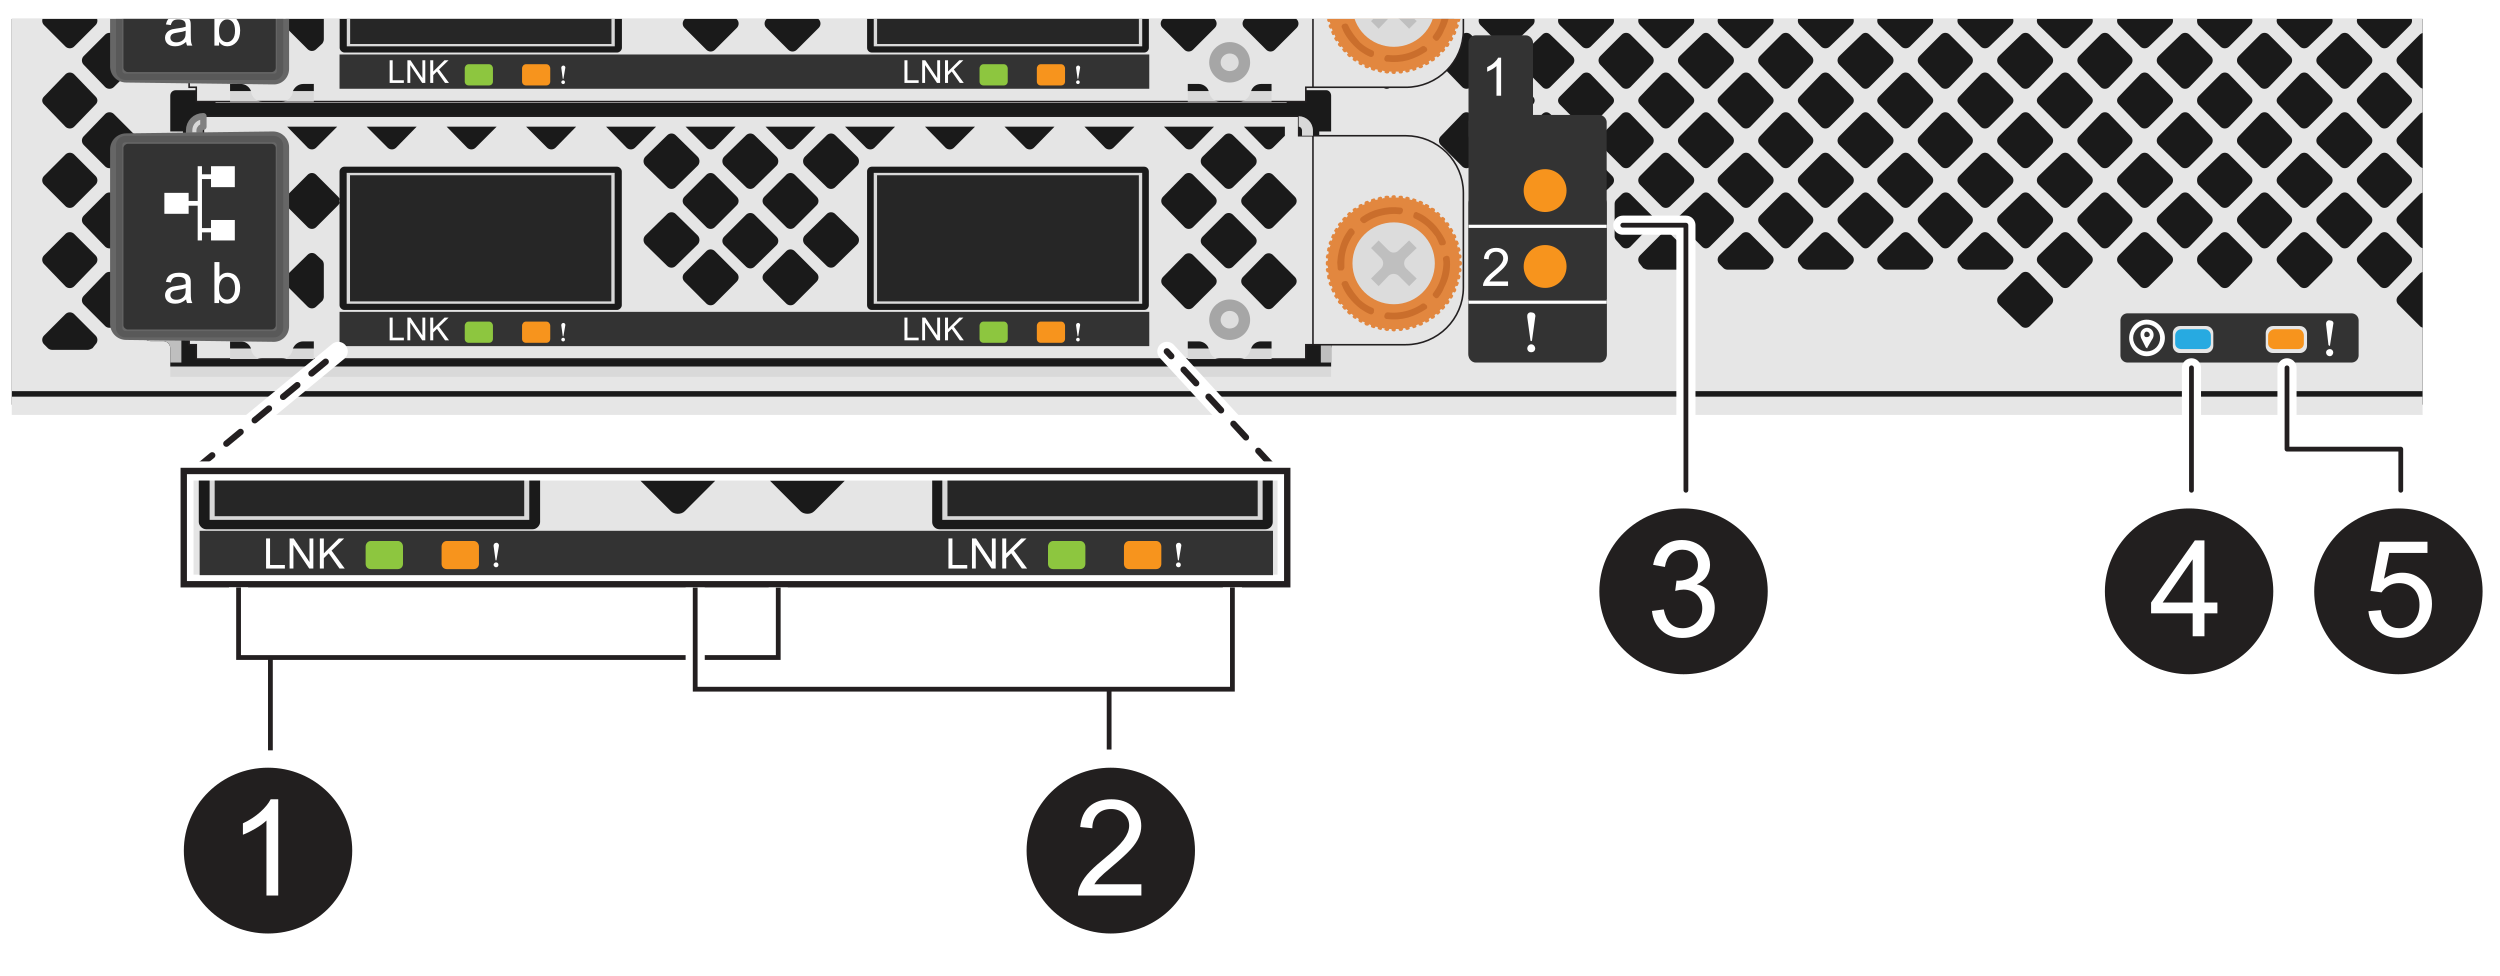 <?xml version="1.0" encoding="UTF-8"?><svg xmlns="http://www.w3.org/2000/svg" width="5.444in" height="2.126in" xmlns:xlink="http://www.w3.org/1999/xlink" viewBox="0 0 391.977 153.071"><defs><clipPath id="b"><rect x="1.845" y="2.965" width="378" height="63.585" fill="none"/></clipPath><clipPath id="d"><rect x="1.845" y="2.965" width="378" height="63.585" fill="none"/></clipPath><clipPath id="e"><path d="M196.009,50.163c0-1.791-1.418-3.209-3.209-3.209-1.717,0-3.209,1.418-3.209,3.209,0,1.717,1.493,3.135,3.209,3.135,1.791,0,3.209-1.418,3.209-3.135" clip-rule="evenodd" fill="#a6a6a6"/></clipPath><clipPath id="f"><path d="M196.009,9.803c0-1.791-1.418-3.209-3.209-3.209-1.717,0-3.209,1.418-3.209,3.209,0,1.717,1.493,3.135,3.209,3.135,1.791,0,3.209-1.418,3.209-3.135" clip-rule="evenodd" fill="#a6a6a6"/></clipPath><clipPath id="h"><rect x="29.607" y="74.261" width="171.8" height="18.794" fill="none"/></clipPath><clipPath id="i"><rect x="98.098" y="75.38" width="37.914" height="7.355" fill="none"/></clipPath></defs><g id="a"><g clip-path="url(#b)"><rect x="-.211" y="-4.538" width="386.948" height="67.979" fill="#1a1a1a"/><path d="M386.774,62.196H-.828v2.863h387.601v-2.863Z" fill="#e6e6e6" fill-rule="evenodd"/><path d="M386.52-4.148H-.57v61.613h1.992v1.618h385.099V-4.148ZM-.996,61.325h387.815v-2.241H-.996v2.241Z" fill="#e6e6e6" fill-rule="evenodd"/><path d="M26.695,59.084h182.016v-1.618H26.695v1.618Z" fill="#d9d9d9" fill-rule="evenodd"/><path d="M33.791,14.14h-6.225c-.498,0-.871.373-.871.872v5.602h1.992v20.791h-1.992v3.112c0,.622-.498,1.12-1.121,1.12h-1.992c-.622,0-1.121.498-1.121,1.121v5.602c0,.622.498,1.12,1.121,1.12h1.992c.622,0,1.121.498,1.121,1.121v2.863h182.016v-2.863c0-.622.498-1.121,1.121-1.121h1.992c.623,0,1.121-.498,1.121-1.12v-5.602c0-.622-.498-1.121-1.121-1.121h-1.992c-.622,0-1.121-.498-1.121-1.12v-3.112h-1.867v-20.791h1.867v-5.602c0-.498-.373-.872-.747-.872h-6.225v1.992H33.791v-1.992" fill="#1a1a1a" fill-rule="evenodd"/><path d="M28.438,47.132v-3.486c0-.498-.373-.872-.871-.872h-.872v1.743c0,.623-.498,1.121-1.121,1.121h-1.992c-.622,0-1.121.498-1.121,1.121v5.602c0,.623.498,1.121,1.121,1.121h1.992c.623,0,1.121.498,1.121,1.121v2.241h1.743v-4.855h-4.482v-4.855h4.482M207.092,51.988v4.855h1.618v-2.241c0-.623.498-1.121,1.121-1.121h1.992c.622,0,1.121-.498,1.121-1.121v-5.602c0-.623-.498-1.121-1.121-1.121h-1.992c-.623,0-1.121-.498-1.121-1.121v-1.743h-.747c-.498,0-.872.373-.872.872v3.486h4.482v4.855h-4.482Z" fill="#bfbfbf" fill-rule="evenodd"/><path d="M280.671,38.666l3.361-3.486c.373-.373.373-.996,0-1.369l-3.361-3.361c-.373-.373-.996-.373-1.369,0l-3.361,3.361c-.373.373-.373.996,0,1.369l3.361,3.486c.373.373.996.373,1.369,0ZM280.671,26.092l3.361-3.361c.373-.373.373-.996,0-1.369l-3.361-3.486c-.373-.373-.996-.373-1.369,0l-3.361,3.486c-.373.373-.373.996,0,1.369l3.361,3.361c.373.373.996.373,1.369,0ZM280.671,13.642l3.361-3.486c.373-.373.373-.996,0-1.369l-3.361-3.361c-.373-.373-.996-.373-1.369,0l-3.361,3.361c-.373.373-.373.996,0,1.369l3.361,3.486c.373.373.996.373,1.369,0ZM380.767,38.666l3.486-3.486c.374-.373.374-.996,0-1.369l-3.486-3.361c-.373-.373-.996-.373-1.369,0l-3.362,3.361c-.373.373-.373.996,0,1.369l3.362,3.486c.373.373.996.373,1.369,0ZM380.767,13.642l3.486-3.486c.374-.373.374-.996,0-1.369l-3.486-3.361c-.373-.373-.996-.373-1.369,0l-3.362,3.361c-.373.373-.373.996,0,1.369l3.362,3.486c.373.373.996.373,1.369,0ZM380.767,26.092l3.486-3.361c.374-.373.374-.996,0-1.369l-3.486-3.486c-.373-.373-.996-.373-1.369,0l-3.362,3.486c-.373.373-.373.996,0,1.369l3.362,3.361c.373.373.996.373,1.369,0ZM380.767,51.116l3.486-3.361c.374-.373.374-.996,0-1.369l-3.486-3.486c-.373-.373-.996-.373-1.369,0l-3.362,3.486c-.373.373-.373.996,0,1.369l3.362,3.361c.373.373.996.373,1.369,0ZM374.542,19.867l3.361-3.486c.374-.373.374-.872,0-1.245l-3.361-3.486c-.373-.373-.996-.373-1.369,0l-3.362,3.486c-.373.373-.373.872,0,1.245l3.362,3.486c.373.373.996.373,1.369,0ZM374.542,32.317l3.361-3.361c.374-.373.374-.996,0-1.369l-3.361-3.361c-.373-.373-.996-.373-1.369,0l-3.362,3.361c-.373.373-.373.996,0,1.369l3.362,3.361c.373.373.996.373,1.369,0ZM374.542,44.891l3.361-3.486c.374-.373.374-.996,0-1.369l-3.361-3.361c-.373-.373-.996-.373-1.369,0l-3.362,3.361c-.373.373-.373.996,0,1.369l3.362,3.486c.373.373.996.373,1.369,0ZM368.317,13.642l3.361-3.486c.374-.373.374-.996,0-1.369l-3.361-3.361c-.373-.373-.996-.373-1.369,0l-3.486,3.361c-.373.373-.373.996,0,1.369l3.486,3.486c.373.373.996.373,1.369,0ZM368.317,38.666l3.361-3.486c.374-.373.374-.996,0-1.369l-3.361-3.361c-.373-.373-.996-.373-1.369,0l-3.486,3.361c-.373.373-.373.996,0,1.369l3.486,3.486c.373.373.996.373,1.369,0ZM368.317,26.092l3.361-3.361c.374-.373.374-.996,0-1.369l-3.361-3.486c-.373-.373-.996-.373-1.369,0l-3.486,3.486c-.373.373-.373.996,0,1.369l3.486,3.361c.373.373.996.373,1.369,0ZM374.542,7.293l3.361-3.361c.374-.373.374-.996,0-1.369l-3.361-3.361c-.373-.373-.996-.373-1.369,0l-3.362,3.361c-.373.373-.373.996,0,1.369l3.362,3.361c.373.373.996.373,1.369,0ZM361.968,32.317l3.486-3.361c.374-.373.374-.996,0-1.369l-3.486-3.361c-.373-.373-.996-.373-1.369,0l-3.361,3.361c-.373.373-.373.996,0,1.369l3.361,3.361c.374.373.996.373,1.369,0ZM361.968,19.867l3.486-3.486c.374-.373.374-.872,0-1.245l-3.486-3.486c-.373-.373-.996-.373-1.369,0l-3.361,3.486c-.373.373-.373.872,0,1.245l3.361,3.486c.374.373.996.373,1.369,0ZM361.968,44.891l3.486-3.486c.374-.373.374-.996,0-1.369l-3.486-3.361c-.373-.373-.996-.373-1.369,0l-3.361,3.361c-.373.373-.373.996,0,1.369l3.361,3.486c.374.373.996.373,1.369,0ZM355.743,38.666l3.361-3.486c.374-.373.374-.996,0-1.369l-3.361-3.361c-.373-.373-.996-.373-1.369,0l-3.361,3.361c-.373.373-.373.996,0,1.369l3.361,3.486c.374.373.996.373,1.369,0ZM355.743,26.092l3.361-3.361c.374-.373.374-.996,0-1.369l-3.361-3.486c-.373-.373-.996-.373-1.369,0l-3.361,3.486c-.373.373-.373.996,0,1.369l3.361,3.361c.374.373.996.373,1.369,0ZM355.743,13.642l3.361-3.486c.374-.373.374-.996,0-1.369l-3.361-3.361c-.373-.373-.996-.373-1.369,0l-3.361,3.361c-.373.373-.373.996,0,1.369l3.361,3.486c.374.373.996.373,1.369,0ZM361.968,7.293l3.486-3.361c.374-.373.374-.996,0-1.369l-3.486-3.361c-.373-.373-.996-.373-1.369,0l-3.361,3.361c-.373.373-.373.996,0,1.369l3.361,3.361c.374.373.996.373,1.369,0ZM349.518,32.317l3.361-3.361c.374-.373.374-.996,0-1.369l-3.361-3.361c-.373-.373-.996-.373-1.369,0l-3.486,3.361c-.249.373-.249.996,0,1.369l3.486,3.361c.374.373.996.373,1.369,0ZM349.518,19.867l3.361-3.486c.374-.373.374-.872,0-1.245l-3.361-3.486c-.373-.373-.996-.373-1.369,0l-3.486,3.486c-.249.373-.249.872,0,1.245l3.486,3.486c.374.373.996.373,1.369,0ZM349.518,44.891l3.361-3.486c.374-.373.374-.996,0-1.369l-3.361-3.361c-.373-.373-.996-.373-1.369,0l-3.486,3.361c-.249.373-.249.996,0,1.369l3.486,3.486c.374.373.996.373,1.369,0ZM343.293,13.642l3.361-3.486c.374-.373.374-.996,0-1.369l-3.361-3.361c-.373-.373-.996-.373-1.369,0l-3.486,3.361c-.373.373-.373.996,0,1.369l3.486,3.486c.374.373.996.373,1.369,0ZM343.293,26.092l3.361-3.361c.374-.373.374-.996,0-1.369l-3.361-3.486c-.373-.373-.996-.373-1.369,0l-3.486,3.486c-.373.373-.373.996,0,1.369l3.486,3.361c.374.373.996.373,1.369,0ZM343.293,38.666l3.361-3.486c.374-.373.374-.996,0-1.369l-3.361-3.361c-.373-.373-.996-.373-1.369,0l-3.486,3.361c-.373.373-.373.996,0,1.369l3.486,3.486c.374.373.996.373,1.369,0ZM349.518,7.293l3.361-3.361c.374-.373.374-.996,0-1.369l-3.361-3.361c-.373-.373-.996-.373-1.369,0l-3.486,3.361c-.249.373-.249.996,0,1.369l3.486,3.361c.374.373.996.373,1.369,0ZM336.944,32.317l3.486-3.361c.374-.373.374-.996,0-1.369l-3.486-3.361c-.373-.373-.996-.373-1.369,0l-3.361,3.361c-.373.373-.373.996,0,1.369l3.361,3.361c.374.373.996.373,1.369,0ZM336.944,44.891l3.486-3.486c.374-.373.374-.996,0-1.369l-3.486-3.361c-.373-.373-.996-.373-1.369,0l-3.361,3.361c-.373.373-.373.996,0,1.369l3.361,3.486c.374.373.996.373,1.369,0ZM330.719,13.642l3.361-3.486c.374-.373.374-.996,0-1.369l-3.361-3.361c-.373-.373-.996-.373-1.369,0l-3.361,3.361c-.373.373-.373.996,0,1.369l3.361,3.486c.374.373.996.373,1.369,0ZM324.494,19.867l3.361-3.486c.374-.373.374-.872,0-1.245l-3.361-3.486c-.373-.373-.996-.373-1.369,0l-3.486,3.486c-.373.373-.373.872,0,1.245l3.486,3.486c.374.373.996.373,1.369,0ZM324.494,7.293l3.361-3.361c.374-.373.374-.996,0-1.369l-3.361-3.361c-.373-.373-.996-.373-1.369,0l-3.486,3.361c-.373.373-.373.996,0,1.369l3.486,3.361c.374.373.996.373,1.369,0ZM318.269,13.642l3.361-3.486c.374-.373.374-.996,0-1.369l-3.361-3.361c-.373-.373-.996-.373-1.369,0l-3.486,3.361c-.373.373-.373.996,0,1.369l3.486,3.486c.374.373.996.373,1.369,0ZM311.92,19.867l3.486-3.486c.374-.373.374-.872,0-1.245l-3.486-3.486c-.373-.373-.996-.373-1.369,0l-3.361,3.486c-.373.373-.373.872,0,1.245l3.361,3.486c.373.373.996.373,1.369,0ZM311.92,7.293l3.486-3.361c.374-.373.374-.996,0-1.369l-3.486-3.361c-.373-.373-.996-.373-1.369,0l-3.361,3.361c-.373.373-.373.996,0,1.369l3.361,3.361c.373.373.996.373,1.369,0ZM305.695,13.642l3.361-3.486c.373-.373.373-.996,0-1.369l-3.361-3.361c-.373-.373-.996-.373-1.369,0l-3.361,3.361c-.373.373-.373.996,0,1.369l3.361,3.486c.373.373.996.373,1.369,0ZM330.719,38.666l3.361-3.486c.374-.373.374-.996,0-1.369l-3.361-3.361c-.373-.373-.996-.373-1.369,0l-3.361,3.361c-.373.373-.373.996,0,1.369l3.361,3.486c.374.373.996.373,1.369,0ZM324.494,44.891l3.361-3.486c.374-.373.374-.996,0-1.369l-3.361-3.361c-.373-.373-.996-.373-1.369,0l-3.486,3.361c-.373.373-.373.996,0,1.369l3.486,3.486c.374.373.996.373,1.369,0ZM318.269,38.666l3.361-3.486c.374-.373.374-.996,0-1.369l-3.361-3.361c-.373-.373-.996-.373-1.369,0l-3.486,3.361c-.373.373-.373.996,0,1.369l3.486,3.486c.374.373.996.373,1.369,0ZM318.269,51.116l3.361-3.361c.374-.373.374-.996,0-1.369l-3.361-3.486c-.373-.373-.996-.373-1.369,0l-3.486,3.486c-.373.373-.373.996,0,1.369l3.486,3.361c.374.373.996.373,1.369,0ZM311.92,32.317l3.486-3.361c.374-.373.374-.996,0-1.369l-3.486-3.361c-.373-.373-.996-.373-1.369,0l-3.361,3.361c-.373.373-.373.996,0,1.369l3.361,3.361c.373.373.996.373,1.369,0ZM305.695,26.092l3.361-3.361c.373-.373.373-.996,0-1.369l-3.361-3.486c-.373-.373-.996-.373-1.369,0l-3.361,3.486c-.373.373-.373.996,0,1.369l3.361,3.361c.373.373.996.373,1.369,0ZM308.434,42.277h5.727c.249,0,.498-.125.622-.249l.622-.622c.374-.373.374-.996,0-1.369l-3.486-3.361c-.373-.373-.996-.373-1.369,0l-3.361,3.361c-.373.373-.373.996,0,1.369l.498.622c.249.124.498.249.747.249ZM305.695,38.666l3.361-3.486c.373-.373.373-.996,0-1.369l-3.361-3.361c-.373-.373-.996-.373-1.369,0l-3.361,3.361c-.373.373-.373.996,0,1.369l3.361,3.486c.373.373.996.373,1.369,0ZM330.719,26.092l3.361-3.361c.374-.373.374-.996,0-1.369l-3.361-3.486c-.373-.373-.996-.373-1.369,0l-3.361,3.486c-.373.373-.373.996,0,1.369l3.361,3.361c.374.373.996.373,1.369,0ZM324.494,32.317l3.361-3.361c.374-.373.374-.996,0-1.369l-3.361-3.361c-.373-.373-.996-.373-1.369,0l-3.486,3.361c-.373.373-.373.996,0,1.369l3.486,3.361c.374.373.996.373,1.369,0ZM318.269,26.092l3.361-3.361c.374-.373.374-.996,0-1.369l-3.361-3.486c-.373-.373-.996-.373-1.369,0l-3.486,3.486c-.373.373-.373.996,0,1.369l3.486,3.361c.374.373.996.373,1.369,0ZM336.944,7.293l3.486-3.361c.374-.373.374-.996,0-1.369l-3.486-3.361c-.373-.373-.996-.373-1.369,0l-3.361,3.361c-.373.373-.373.996,0,1.369l3.361,3.361c.374.373.996.373,1.369,0ZM336.944,19.867l3.486-3.486c.374-.373.374-.872,0-1.245l-3.486-3.486c-.373-.373-.996-.373-1.369,0l-3.361,3.486c-.373.373-.373.872,0,1.245l3.361,3.486c.374.373.996.373,1.369,0ZM302.334,42.028l.498-.622c.373-.373.373-.996,0-1.369l-3.361-3.361c-.373-.373-.996-.373-1.369,0l-3.486,3.361c-.373.373-.373.996,0,1.369l.622.622c.124.124.374.249.623.249h5.727c.249,0,.498-.125.747-.249ZM299.47,19.867l3.361-3.486c.373-.373.373-.872,0-1.245l-3.361-3.486c-.373-.373-.996-.373-1.369,0l-3.486,3.486c-.373.373-.373.872,0,1.245l3.486,3.486c.373.373.996.373,1.369,0ZM299.47,32.317l3.361-3.361c.373-.373.373-.996,0-1.369l-3.361-3.361c-.373-.373-.996-.373-1.369,0l-3.486,3.361c-.373.373-.373.996,0,1.369l3.486,3.361c.373.373.996.373,1.369,0ZM293.121,13.642l3.486-3.486c.373-.373.373-.996,0-1.369l-3.486-3.361c-.373-.373-.872-.373-1.245,0l-3.486,3.361c-.373.373-.373.996,0,1.369l3.486,3.486c.373.373.872.373,1.245,0ZM293.121,38.666l3.486-3.486c.373-.373.373-.996,0-1.369l-3.486-3.361c-.373-.373-.872-.373-1.245,0l-3.486,3.361c-.373.373-.373.996,0,1.369l3.486,3.486c.373.373.872.373,1.245,0ZM299.47,7.293l3.361-3.361c.373-.373.373-.996,0-1.369l-3.361-3.361c-.373-.373-.996-.373-1.369,0l-3.486,3.361c-.373.373-.373.996,0,1.369l3.486,3.361c.373.373.996.373,1.369,0ZM293.121,26.092l3.486-3.361c.373-.373.373-.996,0-1.369l-3.486-3.486c-.373-.373-.872-.373-1.245,0l-3.486,3.486c-.373.373-.373.996,0,1.369l3.486,3.361c.373.373.872.373,1.245,0ZM286.896,32.317l3.486-3.361c.373-.373.373-.996,0-1.369l-3.486-3.361c-.373-.373-.996-.373-1.369,0l-3.361,3.361c-.373.373-.373.996,0,1.369l3.361,3.361c.373.373.996.373,1.369,0ZM286.896,7.293l3.486-3.361c.373-.373.373-.996,0-1.369l-3.486-3.361c-.373-.373-.996-.373-1.369,0l-3.361,3.361c-.373.373-.373.996,0,1.369l3.361,3.361c.373.373.996.373,1.369,0ZM286.896,19.867l3.486-3.486c.373-.373.373-.872,0-1.245l-3.486-3.486c-.373-.373-.996-.373-1.369,0l-3.361,3.486c-.373.373-.373.872,0,1.245l3.361,3.486c.373.373.996.373,1.369,0ZM289.759,42.028l.622-.622c.373-.373.373-.996,0-1.369l-3.486-3.361c-.373-.373-.996-.373-1.369,0l-3.361,3.361c-.373.373-.373.996,0,1.369l.498.622c.249.124.498.249.747.249h5.727c.249,0,.498-.125.623-.249Z" fill="#1a1a1a" fill-rule="evenodd"/><path d="M24.08,7.293l3.486-3.362c.373-.373.373-.996,0-1.369l-3.486-3.361c-.374-.373-.871-.373-1.245,0l-3.486,3.361c-.374.374-.374.996,0,1.369l3.486,3.362c.373.373.871.373,1.245,0ZM18.602,43.646l-.747-.747c-.374-.373-.996-.373-1.369,0l-3.361,3.486c-.374.373-.374.996,0,1.369l3.361,3.362c.373.373.996.373,1.369,0l.747-.747c.124-.124.249-.373.249-.622v-5.478c0-.249-.124-.498-.249-.622ZM17.855,26.092l3.486-3.362c.373-.373.373-.996,0-1.369l-3.486-3.486c-.374-.373-.996-.373-1.369,0l-3.361,3.486c-.374.373-.374.996,0,1.369l3.361,3.362c.373.373.996.373,1.369,0ZM17.855,13.642l3.486-3.486c.373-.373.373-.996,0-1.369l-3.486-3.361c-.374-.373-.996-.373-1.369,0l-3.361,3.361c-.374.374-.374.996,0,1.369l3.361,3.486c.373.373.996.373,1.369,0ZM17.855,38.666l3.486-3.486c.373-.373.373-.996,0-1.369l-3.486-3.362c-.374-.373-.996-.373-1.369,0l-3.361,3.362c-.374.373-.374.996,0,1.369l3.361,3.486c.373.373.996.373,1.369,0ZM11.63,19.867l3.361-3.486c.373-.373.373-.871,0-1.245l-3.361-3.486c-.374-.373-.996-.373-1.369,0l-3.361,3.486c-.374.373-.374.871,0,1.245l3.361,3.486c.373.373.996.373,1.369,0ZM11.63,44.891l3.361-3.486c.373-.373.373-.996,0-1.369l-3.361-3.362c-.374-.373-.996-.373-1.369,0l-3.361,3.362c-.374.373-.374.996,0,1.369l3.361,3.486c.373.373.996.373,1.369,0ZM11.63,32.317l3.361-3.362c.373-.373.373-.996,0-1.369l-3.361-3.362c-.374-.373-.996-.373-1.369,0l-3.361,3.362c-.374.373-.374.996,0,1.369l3.361,3.362c.373.373.996.373,1.369,0ZM14.494,54.602l.498-.623c.373-.373.373-.996,0-1.369l-3.361-3.361c-.374-.374-.996-.374-1.369,0l-3.361,3.361c-.374.373-.374.996,0,1.369l.622.623c.124.124.373.249.622.249h5.602c.249,0,.498-.124.747-.249ZM11.63,7.293l3.361-3.362c.373-.373.373-.996,0-1.369l-3.361-3.361c-.374-.373-.996-.373-1.369,0l-3.361,3.361c-.374.374-.374.996,0,1.369l3.361,3.362c.373.373.996.373,1.369,0ZM277.309,42.028l.498-.623c.373-.373.373-.996,0-1.369l-3.362-3.362c-.373-.373-.996-.373-1.369,0l-3.486,3.362c-.373.373-.373.996,0,1.369l.623.623c.124.124.373.249.622.249h5.727c.249,0,.498-.124.747-.249ZM274.446,19.867l3.362-3.486c.373-.373.373-.871,0-1.245l-3.362-3.486c-.373-.373-.996-.373-1.369,0l-3.486,3.486c-.373.373-.373.871,0,1.245l3.486,3.486c.373.373.996.373,1.369,0ZM274.446,7.293l3.362-3.362c.373-.373.373-.996,0-1.369l-3.362-3.361c-.373-.373-.996-.373-1.369,0l-3.486,3.361c-.373.374-.373.996,0,1.369l3.486,3.362c.373.373.996.373,1.369,0ZM274.446,32.317l3.362-3.362c.373-.373.373-.996,0-1.369l-3.362-3.362c-.373-.373-.996-.373-1.369,0l-3.486,3.362c-.373.373-.373.996,0,1.369l3.486,3.362c.373.373.996.373,1.369,0ZM268.097,26.092l3.486-3.362c.373-.373.373-.996,0-1.369l-3.486-3.486c-.373-.373-.871-.373-1.245,0l-3.486,3.486c-.373.373-.373.996,0,1.369l3.486,3.362c.373.373.871.373,1.245,0ZM268.097,38.666l3.486-3.486c.373-.373.373-.996,0-1.369l-3.486-3.362c-.373-.373-.871-.373-1.245,0l-3.486,3.362c-.373.373-.373.996,0,1.369l3.486,3.486c.373.373.871.373,1.245,0ZM268.097,13.642l3.486-3.486c.373-.373.373-.996,0-1.369l-3.486-3.361c-.373-.373-.871-.373-1.245,0l-3.486,3.361c-.373.374-.373.996,0,1.369l3.486,3.486c.373.373.871.373,1.245,0ZM261.872,19.867l3.486-3.486c.373-.373.373-.871,0-1.245l-3.486-3.486c-.373-.373-.996-.373-1.369,0l-3.362,3.486c-.373.373-.373.871,0,1.245l3.362,3.486c.373.373.996.373,1.369,0ZM261.872,32.317l3.486-3.362c.373-.373.373-.996,0-1.369l-3.486-3.362c-.373-.373-.996-.373-1.369,0l-3.362,3.362c-.373.373-.373.996,0,1.369l3.362,3.362c.373.373.996.373,1.369,0ZM264.735,42.028l.623-.623c.373-.373.373-.996,0-1.369l-3.486-3.362c-.373-.373-.996-.373-1.369,0l-3.362,3.362c-.373.373-.373.996,0,1.369l.498.623c.249.124.498.249.747.249h5.727c.249,0,.498-.124.622-.249ZM249.422,7.293l3.361-3.362c.374-.373.374-.996,0-1.369l-3.361-3.361c-.373-.373-.996-.373-1.369,0l-3.486,3.361c-.373.374-.373.996,0,1.369l3.486,3.362c.373.373.996.373,1.369,0ZM236.848,7.293l3.486-3.362c.373-.373.373-.996,0-1.369l-3.486-3.361c-.373-.373-.996-.373-1.369,0l-3.361,3.361c-.373.374-.373.996,0,1.369l3.361,3.362c.374.373.996.373,1.369,0ZM224.398,7.293l3.361-3.362c.374-.373.374-.996,0-1.369l-3.361-3.361c-.373-.373-.996-.373-1.369,0l-3.486,3.361c-.373.374-.373.996,0,1.369l3.486,3.362c.374.373.996.373,1.369,0ZM253.157,31.943v5.104c0,.249.124.498.249.622l.872.996c.373.373.996.373,1.369,0l3.361-3.486c.374-.373.374-.996,0-1.369l-3.361-3.362c-.373-.373-.996-.373-1.369,0l-.872.872c-.124.124-.249.373-.249.622ZM255.647,26.092l3.361-3.362c.374-.373.374-.996,0-1.369l-3.361-3.486c-.373-.373-.996-.373-1.369,0l-3.362,3.486c-.373.373-.373.996,0,1.369l3.362,3.362c.373.373.996.373,1.369,0ZM245.936,29.951h5.478c.249,0,.498-.124.747-.373l.622-.623c.374-.373.374-.996,0-1.369l-3.361-3.362c-.373-.373-.996-.373-1.369,0l-3.486,3.362c-.373.373-.373.996,0,1.369l.747.623c.124.249.373.373.622.373ZM243.072,26.092l3.486-3.362c.373-.373.373-.996,0-1.369l-3.486-3.486c-.373-.373-.871-.373-1.245,0l-3.486,3.486c-.373.373-.373.996,0,1.369l3.486,3.362c.373.373.871.373,1.245,0ZM236.848,19.867l3.486-3.486c.373-.373.373-.871,0-1.245l-3.486-3.486c-.373-.373-.996-.373-1.369,0l-3.361,3.486c-.373.373-.373.871,0,1.245l3.361,3.486c.374.373.996.373,1.369,0ZM230.623,13.642l3.361-3.486c.374-.373.374-.996,0-1.369l-3.361-3.361c-.373-.373-.996-.373-1.369,0l-3.361,3.361c-.373.374-.373.996,0,1.369l3.361,3.486c.374.373.996.373,1.369,0ZM218.048,13.642l3.486-3.486c.374-.373.374-.996,0-1.369l-3.486-3.361c-.373-.373-.871-.373-1.245,0l-3.486,3.361c-.373.374-.373.996,0,1.369l3.486,3.486c.374.373.872.373,1.245,0ZM233.486,29.951h5.478c.249,0,.498-.124.622-.373l.747-.623c.373-.373.373-.996,0-1.369l-3.486-3.362c-.373-.373-.996-.373-1.369,0l-3.361,3.362c-.373.373-.373.996,0,1.369l.623.623c.249.249.498.373.747.373ZM230.623,26.092l3.361-3.362c.374-.373.374-.996,0-1.369l-3.361-3.486c-.373-.373-.996-.373-1.369,0l-3.361,3.486c-.373.373-.373.996,0,1.369l3.361,3.362c.374.373.996.373,1.369,0ZM255.647,13.642l3.361-3.486c.374-.373.374-.996,0-1.369l-3.361-3.361c-.373-.373-.996-.373-1.369,0l-3.362,3.361c-.373.374-.373.996,0,1.369l3.362,3.486c.373.373.996.373,1.369,0ZM249.422,19.867l3.361-3.486c.374-.373.374-.871,0-1.245l-3.361-3.486c-.373-.373-.996-.373-1.369,0l-3.486,3.486c-.373.373-.373.871,0,1.245l3.486,3.486c.373.373.996.373,1.369,0ZM243.072,13.642l3.486-3.486c.373-.373.373-.996,0-1.369l-3.486-3.361c-.373-.373-.871-.373-1.245,0l-3.486,3.361c-.373.374-.373.996,0,1.369l3.486,3.486c.373.373.871.373,1.245,0ZM261.872,7.293l3.486-3.362c.373-.373.373-.996,0-1.369l-3.486-3.361c-.373-.373-.996-.373-1.369,0l-3.362,3.361c-.373.374-.373.996,0,1.369l3.362,3.362c.373.373.996.373,1.369,0Z" fill="#1a1a1a" fill-rule="evenodd"/><path d="M333.583,56.843h35.108c.623,0,1.121-.498,1.121-1.121v-5.478c0-.622-.498-1.121-1.121-1.121h-35.108c-.623,0-1.121.498-1.121,1.121v5.478c0,.623.498,1.121,1.121,1.121M231.37,56.594h19.422c.623,0,1.121-.498,1.121-1.121v-23.655c0-.622-.498-1.121-1.121-1.121h-19.422c-.622,0-1.121.498-1.121,1.121v23.655c0,.623.498,1.121,1.121,1.121Z" fill="#333" fill-rule="evenodd"/><path d="M230.249,47.381h21.663v-.498h-21.663v.498ZM239.462,49.498l.498,3.61q0,.124.124.124t.124-.124l.498-3.61c.124-.373-.125-.747-.498-.747-.373-.124-.747.124-.747.498v.249ZM240.707,54.353c0-.249-.249-.622-.623-.622s-.622.373-.622.622c0,.374.249.623.622.623s.623-.249.623-.623ZM339.434,52.984c0-1.494-1.245-2.863-2.863-2.863-1.494,0-2.739,1.369-2.739,2.863s1.245,2.863,2.739,2.863c1.618,0,2.863-1.369,2.863-2.863ZM338.687,52.984c0,1.12-.872,2.116-2.117,2.116-1.121,0-2.116-.996-2.116-2.116s.996-2.117,2.116-2.117c1.245,0,2.117.996,2.117,2.117ZM337.069,52.485c0,.249-.249.373-.498.373s-.373-.124-.373-.373.124-.498.373-.498.498.249.498.498ZM335.699,52.984l.747,1.494q.124.124.249.124v-.124l.872-1.494c.249-.623,0-1.245-.498-1.494-.498-.249-1.121,0-1.369.498-.124.249-.124.622,0,.996ZM364.707,50.867l.374,3.237q.124.124.249.124v-.124l.498-3.237c.124-.373-.124-.622-.498-.622-.249-.124-.623.124-.623.498v.124ZM365.828,55.224c0-.249-.249-.498-.498-.498-.374,0-.623.249-.623.498,0,.373.249.622.623.622.249,0,.498-.249.498-.622Z" fill="#fff" fill-rule="evenodd"/><path d="M356.366,55.349h4.233c.622,0,1.121-.498,1.121-1.121v-1.992c0-.623-.498-1.121-1.121-1.121h-4.233c-.622,0-1.121.498-1.121,1.121v1.992c0,.623.498,1.121,1.121,1.121M341.799,55.349h4.108c.623,0,1.121-.498,1.121-1.121v-1.992c0-.623-.498-1.121-1.121-1.121h-4.108c-.622,0-1.121.498-1.121,1.121v1.992c0,.623.498,1.121,1.121,1.121Z" fill="#e6e6e6" fill-rule="evenodd"/><path d="M356.615,54.726h3.735c.498,0,.872-.373.872-.871v-1.245c0-.498-.373-.996-.872-.996h-3.735c-.498,0-.996.498-.996.996v1.245c0,.498.498.871.996.871M243.446,41.53c0-1.867-1.494-3.361-3.361-3.361s-3.361,1.494-3.361,3.361,1.494,3.361,3.361,3.361,3.361-1.494,3.361-3.361Z" fill="#f7941d" fill-rule="evenodd"/><path d="M234.187,44.578h-.729v-4.648c-.175.167-.405.335-.69.502s-.541.293-.769.377v-.705c.408-.192.765-.424,1.07-.697.306-.272.521-.538.648-.794h.47v5.965Z" fill="#fff"/><path d="M342.044,54.73h3.61c.622,0,.996-.373.996-.871v-1.245c0-.498-.373-.996-.996-.996h-3.61c-.622,0-.996.498-.996.996v1.245c0,.498.373.871.996.871Z" fill="#27aae1" fill-rule="evenodd"/></g><rect x="230.249" y="5.537" width="10.112" height="16.786" rx="1.121" ry="1.121" fill="#333"/><rect x="230.249" y="18.023" width="21.663" height="38.82" rx="1.121" ry="1.121" fill="#333"/><rect x="230.249" y="47.132" width="21.663" height=".498" fill="#fff"/><rect x="230.249" y="35.234" width="21.663" height=".498" fill="#fff"/><path d="M239.462,49.747l.498,3.61q0,.124.124.124t.124-.124l.498-3.61c.124-.373-.125-.747-.498-.747-.373-.124-.747.124-.747.498v.249Z" fill="#fff" fill-rule="evenodd"/><path d="M240.707,54.602c0-.249-.249-.622-.623-.622s-.622.373-.622.622c0,.374.249.623.622.623s.623-.249.623-.623Z" fill="#fff" fill-rule="evenodd"/><path d="M245.621,41.779c0-1.867-1.494-3.361-3.361-3.361s-3.361,1.494-3.361,3.361,1.494,3.361,3.361,3.361,3.361-1.494,3.361-3.361Z" fill="#f7941d" fill-rule="evenodd"/><path d="M236.449,44.126v.701h-3.928c-.005-.176.023-.344.085-.506.101-.268.261-.531.48-.791.221-.259.538-.559.955-.9.646-.529,1.082-.949,1.309-1.258.227-.309.341-.602.341-.877,0-.289-.104-.533-.311-.731-.207-.198-.477-.298-.809-.298-.352,0-.632.105-.843.316-.211.21-.317.502-.32.875l-.75-.077c.052-.56.245-.985.58-1.279.335-.293.784-.439,1.35-.439.569,0,1.021.158,1.354.474.332.316.498.708.498,1.175,0,.238-.049.471-.146.701-.098.229-.259.471-.484.725s-.601.603-1.125,1.046c-.438.367-.719.617-.843.748s-.227.263-.308.395h2.914Z" fill="#fff"/><path d="M245.621,29.88c0-1.867-1.494-3.361-3.361-3.361s-3.361,1.494-3.361,3.361,1.494,3.361,3.361,3.361,3.361-1.494,3.361-3.361Z" fill="#f7941d" fill-rule="evenodd"/><path d="M235.362,15.008h-.729v-4.648c-.175.167-.405.335-.69.502s-.541.293-.769.377v-.705c.408-.192.765-.424,1.07-.697.306-.272.521-.538.648-.794h.47v5.965Z" fill="#fff"/></g><g id="c"><g clip-path="url(#d)"><path d="M205.86,21.28v32.764h14.553c5,0,9.031-4.03,9.031-8.956v-14.852c0-4.926-4.03-8.956-9.031-8.956h-14.553M205.86,25.758v-4.478h-2.239v-3.06H31.891v3.06h-2.239v32.764h1.12v2.239h173.969v-2.239h1.119v-28.286Z" fill="#e5e5e5" fill-rule="evenodd" stroke="#221f20" stroke-miterlimit="10" stroke-width=".25"/><path d="M49.206,54.641h-3.284v.075l-.075.299c-.224.746-.896,1.269-1.642,1.269h5v-1.642M39.354,54.641h-3.284v1.642h5c-.746,0-1.418-.522-1.642-1.269l-.075-.299v-.075ZM199.367,54.641h-3.209c-.075,0-.075.075-.075.075l-.075.299c-.224.746-.896,1.269-1.642,1.269h5v-1.642ZM189.516,54.641h-3.284v1.642h5c-.746,0-1.418-.522-1.567-1.269l-.149-.299v-.075ZM31.891,19.862v-1.642c-1.269,0-2.239.97-2.239,2.239v.821h1.642v-.821c0-.299.299-.597.597-.597ZM203.621,19.862c.299,0,.522.299.522.597v.821h1.717v-.821c0-1.269-1.045-2.239-2.239-2.239v1.642Z" fill="#d8d8d8" fill-rule="evenodd"/><path d="M31.891,19.862v-1.642c-1.269,0-2.239.97-2.239,2.239v.821h1.642v-.821c0-.299.299-.597.597-.597Z" fill="none" stroke="gray" stroke-linecap="round" stroke-linejoin="round"/><path d="M49.206,54.641v-1.119h-1.642c-.746,0-1.343.448-1.642,1.119h3.284M39.354,54.641c-.224-.672-.896-1.119-1.567-1.119h-1.717v1.119h3.284ZM199.367,54.641v-1.119h-1.642c-.746,0-1.343.448-1.567,1.119h3.209ZM189.516,54.641c-.224-.672-.896-1.119-1.567-1.119h-1.717v1.119h3.284ZM50.773,46.506v-5c0-.224-.075-.522-.224-.672l-.97-.896c-.373-.373-.97-.373-1.343,0l-3.433,3.358c-.373.373-.373.97,0,1.343l3.433,3.433c.373.373.97.373,1.343,0l.97-.896c.149-.224.224-.448.224-.672ZM201.457,21.28v-1.418h-6.418l3.209,3.284c.373.373.97.373,1.343,0l1.866-1.866ZM193.322,29.34l3.433-3.358c.373-.373.373-1.045,0-1.418l-3.433-3.358c-.373-.373-.97-.373-1.343,0l-3.433,3.358c-.373.373-.373,1.045,0,1.418l3.433,3.358c.373.373.97.373,1.343,0ZM187.053,35.61l3.433-3.433c.373-.373.373-.97,0-1.343l-3.433-3.433c-.373-.373-.97-.373-1.343,0l-3.358,3.433c-.373.373-.373.97,0,1.343l3.358,3.433c.373.373.97.373,1.343,0ZM199.591,35.61l3.433-3.433c.373-.373.373-.97,0-1.343l-3.433-3.433c-.373-.373-.97-.373-1.343,0l-3.358,3.433c-.373.373-.373.97,0,1.343l3.358,3.433c.373.373.97.373,1.343,0ZM187.053,48.194l3.433-3.433c.373-.373.373-.97,0-1.343l-3.433-3.433c-.373-.373-.97-.373-1.343,0l-3.358,3.433c-.373.373-.373.97,0,1.343l3.358,3.433c.373.373.97.373,1.343,0ZM199.591,48.194l3.433-3.433c.373-.373.373-.97,0-1.343l-3.433-3.433c-.373-.373-.97-.373-1.343,0l-3.358,3.433c-.373.373-.373.97,0,1.343l3.358,3.433c.373.373.97.373,1.343,0ZM193.322,41.804l3.433-3.358c.373-.373.373-.97,0-1.343l-3.433-3.433c-.373-.373-.97-.373-1.343,0l-3.433,3.433c-.373.373-.373.97,0,1.343l3.433,3.358c.373.373.97.373,1.343,0ZM118.316,29.34l3.433-3.358c.373-.373.373-1.045,0-1.418l-3.433-3.358c-.373-.373-.97-.373-1.343,0l-3.433,3.358c-.373.373-.373,1.045,0,1.418l3.433,3.358c.373.373.97.373,1.343,0ZM105.957,29.34l3.433-3.358c.373-.373.373-1.045,0-1.418l-3.433-3.358c-.373-.373-.97-.373-1.343,0l-3.433,3.358c-.373.373-.373,1.045,0,1.418l3.433,3.358c.373.373.97.373,1.343,0ZM130.969,29.34l3.433-3.358c.373-.373.373-1.045,0-1.418l-3.433-3.358c-.373-.373-.97-.373-1.343,0l-3.433,3.358c-.373.373-.373,1.045,0,1.418l3.433,3.358c.373.373.97.373,1.343,0ZM105.957,41.688l3.433-3.358c.373-.373.373-1.045,0-1.418l-3.433-3.358c-.373-.373-.97-.373-1.343,0l-3.433,3.358c-.373.373-.373,1.045,0,1.418l3.433,3.358c.373.373.97.373,1.343,0ZM130.969,41.688l3.433-3.358c.373-.373.373-1.045,0-1.418l-3.433-3.358c-.373-.373-.97-.373-1.343,0l-3.433,3.358c-.373.373-.373,1.045,0,1.418l3.433,3.358c.373.373.97.373,1.343,0ZM118.316,41.804l3.433-3.358c.373-.373.373-.97,0-1.343l-3.433-3.433c-.373-.373-.97-.373-1.343,0l-3.433,3.433c-.373.373-.373.97,0,1.343l3.433,3.358c.373.373.97.373,1.343,0ZM49.579,35.61l3.433-3.433c.373-.373.373-.97,0-1.343l-3.433-3.433c-.373-.373-.97-.373-1.343,0l-3.433,3.433c-.373.373-.373.97,0,1.343l3.433,3.433c.373.373.97.373,1.343,0ZM112.092,35.61l3.433-3.433c.373-.373.373-.97,0-1.343l-3.433-3.433c-.373-.373-.97-.373-1.343,0l-3.433,3.433c-.373.373-.373.97,0,1.343l3.433,3.433c.373.373.97.373,1.343,0ZM124.617,35.61l3.433-3.433c.373-.373.373-.97,0-1.343l-3.433-3.433c-.373-.373-.97-.373-1.343,0l-3.433,3.433c-.373.373-.373.97,0,1.343l3.433,3.433c.373.373.97.373,1.343,0ZM112.092,47.587l3.433-3.433c.373-.373.373-.97,0-1.343l-3.433-3.433c-.373-.373-.97-.373-1.343,0l-3.433,3.433c-.373.373-.373.97,0,1.343l3.433,3.433c.373.373.97.373,1.343,0ZM124.617,47.587l3.433-3.433c.373-.373.373-.97,0-1.343l-3.433-3.433c-.373-.373-.97-.373-1.343,0l-3.433,3.433c-.373.373-.373.97,0,1.343l3.433,3.433c.373.373.97.373,1.343,0ZM190.337,19.862h-7.836l3.284,3.284c.373.373.97.373,1.343,0l3.209-3.284ZM177.873,19.862h-7.836l3.209,3.284c.373.373.97.373,1.343,0l3.284-3.284ZM165.335,19.862h-7.836l3.284,3.284c.373.373.97.373,1.343,0l3.209-3.284ZM152.871,19.862h-7.836l3.209,3.284c.373.373.97.373,1.343,0l3.284-3.284ZM140.333,19.862h-7.836l3.284,3.284c.373.373.97.373,1.343,0l3.209-3.284ZM127.869,19.862h-7.836l3.209,3.284c.373.373.97.373,1.343,0l3.284-3.284ZM115.331,19.862h-7.836l3.284,3.284c.373.373.97.373,1.343,0l3.209-3.284ZM102.867,19.862h-7.836l3.209,3.284c.373.373.97.373,1.343,0l3.284-3.284ZM90.329,19.862h-7.836l3.284,3.284c.373.373.97.373,1.343,0l3.209-3.284ZM77.865,19.862h-7.836l3.209,3.284c.373.373.97.373,1.343,0l3.284-3.284ZM65.326,19.862h-7.836l3.284,3.284c.373.373.97.373,1.343,0l3.209-3.284ZM52.863,19.862h-7.836l3.209,3.284c.373.373.97.373,1.343,0l3.284-3.284ZM136.693,48.596h42.69c.448,0,.746-.373.746-.746v-20.972c0-.373-.299-.746-.746-.746h-42.69c-.448,0-.746.373-.746.746v20.972c0,.373.299.746.746.746ZM53.982,48.596h42.765c.373,0,.746-.373.746-.746v-20.972c0-.373-.373-.746-.746-.746h-42.765c-.373,0-.746.373-.746.746v20.972c0,.373.373.746.746.746Z" fill="#1a1a1a" fill-rule="evenodd"/><rect x="53.236" y="48.894" width="126.959" height="5.374" fill="#333"/><path d="M179.085,27.101h-42.093v20.524h42.093v-20.524ZM96.373,27.101h-42.018v20.524h42.018v-20.524Z" fill="#d8d8d8" fill-rule="evenodd"/><path d="M178.562,27.475h-41.048v19.778h41.048v-19.778ZM95.851,27.475h-40.973v19.778h40.973v-19.778Z" fill="#262626" fill-rule="evenodd"/><path d="M45.325,51.133v-28.062c0-1.343-1.119-2.463-2.538-2.463l-22.987.299c-1.418,0-2.538,1.119-2.538,2.537v27.316c0,1.418,1.119,2.537,2.538,2.537l22.987.299c1.418.075,2.538-1.045,2.538-2.463" fill="#666" fill-rule="evenodd"/><path d="M20.024,51.656h22.539c.373,0,.672-.299.672-.672v-27.763c0-.373-.299-.672-.672-.672h-22.539c-.299,0-.672.299-.672.672v27.763c0,.373.373.672.672.672" fill="#333" fill-rule="evenodd"/><polyline points="29.577 31.505 29.577 30.236 25.771 30.236 25.771 33.52 29.577 33.52 29.577 32.251 30.995 32.251 30.995 37.699 31.667 37.699 31.667 36.43 33.085 36.43 33.085 37.699 36.817 37.699 36.817 34.49 33.085 34.49 33.085 35.759 31.667 35.759 31.667 28.072 33.085 28.072 33.085 29.34 36.817 29.34 36.817 26.057 33.085 26.057 33.085 27.325 31.667 27.325 31.667 26.057 30.995 26.057 30.995 31.505 29.577 31.505" fill="#fff" fill-rule="evenodd"/><rect x="18.681" y="21.802" width="25.226" height="30.6" rx=".97" ry=".97" fill="none" stroke="#595959" stroke-linecap="round" stroke-linejoin="round"/><path d="M196.009,50.163c0-1.791-1.418-3.209-3.209-3.209-1.717,0-3.209,1.418-3.209,3.209,0,1.717,1.493,3.135,3.209,3.135,1.791,0,3.209-1.418,3.209-3.135" fill="#a6a6a6" fill-rule="evenodd"/><path d="M194.218,50.163c0-.821-.597-1.418-1.418-1.418-.746,0-1.418.597-1.418,1.418,0,.746.672,1.343,1.418,1.343.821,0,1.418-.597,1.418-1.343" fill="#dedede" fill-rule="evenodd"/><path d="M228.847,40.535h.075c.149,0,.224-.149.224-.299v-.149c-.075-.149-.149-.224-.299-.224h-.075c0-.149-.075-.299-.075-.373l.149-.075c.075,0,.149-.149.149-.299l-.075-.149c0-.149-.149-.224-.224-.224l-.149.075c0-.149-.075-.299-.075-.373l.075-.075c.149,0,.224-.149.149-.299l-.075-.149c0-.149-.149-.224-.299-.224l-.075.075c-.075-.149-.075-.224-.149-.373l.149-.075c.075,0,.075-.149.075-.299l-.075-.149c-.075-.149-.224-.224-.299-.149h-.149c-.075-.075-.075-.224-.149-.299l.075-.075c.149-.075.149-.224.075-.299l-.075-.149c-.075-.149-.224-.224-.299-.149l-.149.075c-.075-.149-.149-.224-.224-.373l.149-.075c.075,0,.075-.149,0-.299l-.075-.149c-.149-.075-.224-.149-.373-.075l-.075.075c-.075-.075-.149-.224-.224-.299l.075-.075c.075-.075.075-.224,0-.373l-.149-.075c-.075-.149-.224-.149-.299-.075l-.149.075c-.075-.075-.149-.149-.224-.299l.075-.075c.075-.075.075-.224-.075-.299l-.149-.149c-.075-.075-.224-.075-.299,0l-.075.075c-.075-.075-.224-.149-.299-.224l.075-.075c.075-.149,0-.299-.075-.373l-.149-.075c-.149-.075-.299-.075-.373,0l-.075.075c-.075-.075-.224-.149-.299-.149l.075-.149c.075-.075,0-.224-.149-.299l-.149-.075c-.149-.075-.299-.075-.299,0l-.075.149c-.149-.075-.224-.149-.373-.149l.075-.149c.075-.075,0-.224-.149-.299l-.149-.075c-.149-.075-.299,0-.373.075v.149c-.149-.075-.224-.149-.373-.149v-.149c.075-.075,0-.224-.149-.224l-.149-.075c-.149-.075-.299,0-.299.075l-.075.149c-.149,0-.224-.075-.373-.075v-.149c.075-.075-.075-.224-.149-.224l-.224-.075c-.149,0-.224.075-.299.149v.149c-.149-.075-.299-.075-.373-.075v-.149c0-.075-.075-.224-.224-.224h-.224c-.075,0-.224.075-.224.149v.149h-.448v-.149c0-.075-.075-.224-.224-.224h-.149c-.149,0-.299.149-.299.224v.149h-.373v-.149c0-.075-.149-.149-.299-.149h-.149c-.149,0-.299.149-.299.224l.075.149c-.149,0-.299,0-.448.075v-.149c0-.075-.149-.149-.299-.149l-.149.075c-.149,0-.224.149-.224.224v.149c-.075,0-.224.075-.373.075v-.149c-.075-.075-.224-.149-.299-.075l-.224.075c-.075,0-.224.149-.149.224v.149c-.075,0-.224.075-.299.149l-.075-.149c-.075-.075-.224-.149-.299-.075l-.224.075c-.075.075-.149.224-.149.299l.075.149c-.075,0-.224.075-.373.149v-.149c-.075-.075-.224-.075-.373,0l-.149.075c-.075.075-.149.224-.075.299v.149c-.075,0-.149.075-.299.149l-.075-.075c-.075-.075-.224-.075-.299,0l-.149.075c-.149.075-.149.224-.075.373l.075.075c-.149.075-.224.149-.299.224l-.149-.075c-.075-.075-.224-.075-.299,0l-.149.149c-.075.075-.149.224-.075.299l.149.075c-.149.149-.224.224-.299.299l-.075-.075c-.075-.075-.224-.075-.373.075l-.075.075c-.149.149-.149.299-.075.373l.149.075c-.075.075-.224.224-.299.299l-.075-.075c-.075-.075-.224,0-.299.075l-.149.149c-.075.149-.075.299.075.299l.075.075c-.075.149-.149.224-.224.373l-.075-.075c-.149-.075-.299,0-.299.149l-.149.149c-.075.075,0,.224.075.299l.075.075c0,.075-.075.224-.149.299h-.075c-.149-.075-.299,0-.299.149l-.075.149c-.075.149-.075.299.075.299l.075.075c0,.149-.075.224-.149.373l-.075-.075c-.149,0-.224.075-.299.224l-.075.149c0,.149.075.299.149.299l.149.075c-.075.075-.075.224-.149.373l-.075-.075c-.149,0-.224.075-.299.224v.149c-.075.149,0,.299.149.299l.075.075c0,.075,0,.224-.075.373h-.075c-.149,0-.224.075-.224.224l-.075.149c0,.149.075.299.224.299h.149c-.075.149-.075.299-.075.373h-.075c-.149,0-.224.149-.224.299v.149c0,.149.075.299.224.299h.075c0,.075,0,.224.075.373h-.149c-.149,0-.224.149-.224.299l.075.149c0,.149.075.224.224.224h.075c.075.149.075.224.075.373h-.075c-.149.075-.224.224-.149.299v.224c.075.149.149.224.299.224l.075-.075c.075.149.075.299.149.373l-.149.075c-.075,0-.149.149-.149.299l.075.149c.075.149.149.224.299.224l.075-.075c.075.149.149.224.149.373l-.075.075c-.149,0-.149.149-.075.299l.075.149c0,.149.149.224.299.149l.075-.075c.075.149.149.224.149.373l-.075.075c-.075.075-.149.224-.075.299l.149.149c0,.149.149.224.299.149l.075-.075c.075.149.149.224.224.299l-.075.075c-.149.075-.149.224-.075.373l.149.149c.075.075.224.149.299.075l.075-.075c.075.075.224.224.299.299l-.149.075c-.075.075-.075.224.075.299l.075.149c.149.149.299.149.373.075l.075-.075c.075.075.149.149.299.299l-.149.075c-.075.075,0,.224.075.299l.149.149c.075.075.224.075.299,0l.149-.075c.075.075.149.149.299.224l-.075.075c-.075.149-.075.224.075.373l.149.075c.075.075.224.075.299,0l.075-.149c.149.075.224.149.299.224v.149c-.075.075,0,.224.075.299l.149.075c.149.075.299.075.373-.075v-.075c.149.075.299.149.373.149l-.075.149c0,.075.075.224.149.299l.224.075c.075,0,.224,0,.299-.075l.075-.149c.075.075.224.075.299.149v.075c-.075.149.075.299.149.299l.224.075c.075.075.224,0,.299-.149v-.075c.149,0,.299.075.373.075v.149c0,.075.075.224.224.224l.149.075c.149,0,.299-.075.299-.149v-.149c.149,0,.299.075.448.075l-.075.149c0,.075.149.149.299.224h.149c.149,0,.299-.075.299-.224v-.075h.373v.149c0,.075.149.224.299.224h.149c.149,0,.224-.149.224-.224v-.149h.448v.075c0,.149.149.224.224.224h.224c.149-.075.224-.149.224-.224v-.149c.075,0,.224-.075.373-.075v.149c.075.075.149.149.299.149l.224-.075c.075,0,.224-.149.149-.224v-.149c.149,0,.224-.075.373-.075l.075.075c0,.149.149.224.299.149l.149-.075c.149,0,.224-.149.149-.299v-.075c.149-.075.224-.075.373-.149v.149c.075.075.224.075.373.075l.149-.075c.149-.075.224-.224.149-.299l-.075-.149c.149,0,.224-.075.373-.149l.075.075c0,.149.149.149.299.075l.149-.075c.149-.075.224-.224.149-.299l-.075-.149c.075-.075.224-.149.299-.224l.075.149c.075.075.224.075.373,0l.149-.075c.075-.149.149-.224.075-.373l-.075-.075c.075-.075.224-.149.299-.224l.075.075c.075.075.224.075.299,0l.149-.149c.149-.075.149-.224.075-.299l-.075-.075c.075-.149.149-.224.224-.299l.149.075c.075.075.224.075.299-.075l.149-.149c.075-.075.075-.224,0-.299l-.075-.075c.075-.075.149-.224.224-.299l.075.075c.149.075.224,0,.373-.075l.075-.149c.075-.149.075-.299,0-.373l-.149-.075c.075-.075.149-.149.224-.299l.149.075c.075.075.224,0,.299-.149l.075-.149c.075-.075.075-.224-.075-.299l-.075-.075c.075-.149.075-.224.149-.373l.149.075c.075.075.224,0,.299-.149l.075-.149c0-.149,0-.299-.075-.299l-.149-.075c.075-.149.075-.224.149-.373l.075.075c.149,0,.299-.075.299-.224l.075-.149c.075-.149,0-.299-.149-.299l-.075-.075c0-.075.075-.224.075-.373l.149.075c.075,0,.224-.075.224-.224l.075-.224c0-.075-.075-.224-.149-.299h-.149c0-.149.075-.224.075-.373h.075c.149,0,.224-.075.299-.224v-.149c0-.149-.075-.299-.224-.299h-.075v-.373h.149c.075,0,.224-.149.224-.299v-.149c0-.149-.149-.299-.224-.299h-.149v-.373" fill="#e2873f" fill-rule="evenodd"/><path d="M214.07,34.938c1.045-.746,2.314-1.194,3.657-1.343.597-.075,1.119-.075,1.717,0,.224,0,.373-.149.448-.299l.075-.224c.075-.224-.075-.448-.299-.522h-.075c-1.12-.149-2.239-.075-3.358.224-.97.224-1.94.672-2.761,1.269-.224.149-.299.448-.149.597,0,0,.075,0,.075.075l.149.149c.149.149.373.149.522.075M222.951,47.625c-1.045.746-2.314,1.194-3.582,1.343-.597.075-1.194.075-1.791,0-.224,0-.373.149-.448.299l-.075.224c-.075.224.075.448.299.522h.075c1.119.149,2.239.075,3.358-.224.97-.299,1.94-.746,2.836-1.343.149-.075.224-.373.075-.522v-.075l-.224-.149c-.075-.149-.373-.149-.522-.075ZM210.786,41.132,210.786,41.132c0-1.343.373-2.612,1.045-3.732.149-.299.299-.522.522-.746.075-.224.075-.448-.075-.522l-.149-.224c-.149-.149-.448-.149-.597,0,0,0,0,.075-.075.075-.299.448-.672.97-.896,1.493-.522,1.119-.821,2.388-.896,3.657,0,.299.075.597.075.97,0,.224.224.373.448.299h.299c.149-.075.299-.299.299-.448v-.821ZM209.667,41.132,225.638,38.222c.075.224.299.299.522.224h.224c.224-.075.373-.299.299-.522v-.075c-.299-.672-.672-1.269-1.12-1.866-.448-.672-1.119-1.269-1.791-1.791-.448-.373-.97-.672-1.567-.896-.149-.149-.448,0-.522.149v.075l-.075.224c-.075.224,0,.448.224.522.672.299,1.343.746,1.94,1.269.522.522.97,1.045,1.343,1.567.224.373.373.746.522,1.119ZM226.31,41.431,226.31,41.431c-.075,1.343-.448,2.687-1.119,3.806-.149.224-.299.448-.448.672-.149.149-.149.373,0,.522l.224.224c.149.149.373.149.522,0,.075,0,.075-.075.075-.075.373-.448.672-.97.896-1.567.597-1.119.896-2.314.896-3.582,0-.299,0-.597-.075-.97,0-.224-.224-.373-.448-.373l-.224.075c-.224.075-.373.224-.373.448.075.299.075.522.075.821ZM227.355,41.431,210.413,44.715c.224.672.597,1.269,1.045,1.866.522.672,1.12,1.269,1.791,1.791.522.373,1.045.672,1.567.896.224.075.448,0,.522-.224h.075v-.224c.075-.224,0-.448-.149-.522-.746-.299-1.418-.746-2.015-1.269-.448-.522-.896-1.045-1.269-1.642-.224-.299-.448-.672-.597-1.045-.075-.224-.299-.299-.448-.299l-.299.075c-.224.075-.299.299-.299.522q.075,0,.075.075Z" fill="#ca6e2c" fill-rule="evenodd"/><path d="M224.966,41.282c0-3.582-2.911-6.418-6.418-6.418-3.582,0-6.493,2.836-6.493,6.418s2.911,6.418,6.493,6.418c3.508,0,6.418-2.836,6.418-6.418" fill="#dcdcdc" fill-rule="evenodd"/><path d="M222.13,43.67l-1.642-1.567c-.448-.448-.448-1.194,0-1.642l1.642-1.567-1.194-1.194-1.642,1.567c-.448.448-1.119.448-1.567,0l-1.567-1.567-1.194,1.194,1.567,1.567c.448.448.448,1.194,0,1.642l-1.567,1.567,1.194,1.194,1.567-1.642c.448-.373,1.119-.373,1.567,0l1.642,1.642,1.194-1.194" fill="#bfbfbf" fill-rule="evenodd"/><path d="M61.094,53.36v-3.562h.472v3.141h1.754v.42h-2.226Z" fill="#fff"/><path d="M63.876,53.36v-3.562h.483l1.871,2.796v-2.796h.452v3.562h-.483l-1.871-2.799v2.799h-.452Z" fill="#fff"/><path d="M67.455,53.36v-3.562h.472v1.766l1.769-1.766h.639l-1.494,1.443,1.56,2.119h-.622l-1.268-1.803-.583.568v1.234h-.472Z" fill="#fff"/><path d="M29.175,46.937c-.292.249-.573.424-.843.526-.271.103-.561.153-.87.153-.511,0-.904-.125-1.178-.375-.275-.25-.412-.569-.412-.958,0-.228.052-.436.156-.624.104-.188.239-.34.407-.454s.357-.2.567-.258c.155-.041.389-.081.701-.119.637-.076,1.105-.167,1.406-.271.003-.108.004-.177.004-.206,0-.321-.074-.547-.223-.679-.202-.178-.501-.267-.898-.267-.371,0-.645.065-.821.195s-.308.36-.392.69l-.771-.105c.07-.33.186-.597.346-.799.161-.203.393-.359.697-.469.304-.109.656-.164,1.056-.164.397,0,.72.047.969.14.248.094.431.211.547.353.117.142.199.321.246.537.026.134.04.376.04.727v1.052c0,.733.017,1.197.05,1.391.033.194.1.38.199.559h-.824c-.082-.164-.134-.355-.158-.574ZM29.109,45.175c-.286.117-.715.216-1.288.298-.324.047-.554.1-.688.158-.134.059-.238.144-.311.256-.073.113-.109.237-.109.375,0,.21.08.385.239.525.159.141.392.21.699.21.304,0,.574-.066.811-.199.237-.133.411-.315.521-.545.085-.178.127-.441.127-.789v-.289Z" fill="#fff"/><path d="M34.35,47.511h-.732v-6.423h.789v2.292c.333-.417.758-.626,1.275-.626.286,0,.557.058.812.173.256.116.466.278.631.486.165.209.294.461.388.756.093.295.14.611.14.947,0,.797-.197,1.414-.591,1.849-.395.436-.868.653-1.42.653-.549,0-.98-.229-1.292-.688v.583ZM34.341,45.149c0,.558.076.961.228,1.209.248.406.584.609,1.008.609.344,0,.643-.149.894-.449.251-.3.377-.746.377-1.339,0-.607-.121-1.056-.361-1.345-.241-.289-.533-.434-.875-.434-.345,0-.643.15-.894.449-.251.299-.377.732-.377,1.299Z" fill="#fff"/><path d="M205.86-19.08V13.684h14.553c5,0,9.031-4.03,9.031-8.956v-14.852c0-4.926-4.03-8.956-9.031-8.956h-14.553M205.86-14.602v-4.478h-2.239v-3.06H31.891v3.06h-2.239V13.684h1.12v2.239h173.969v-2.239h1.119V-14.602Z" fill="#e5e5e5" fill-rule="evenodd" stroke="#221f20" stroke-miterlimit="10" stroke-width=".25"/><path d="M49.206,14.281h-3.284v.075l-.075.299c-.224.746-.896,1.269-1.642,1.269h5v-1.642M39.354,14.281h-3.284v1.642h5c-.746,0-1.418-.522-1.642-1.269l-.075-.299v-.075ZM199.367,14.281h-3.209c-.075,0-.075.075-.075.075l-.075.299c-.224.746-.896,1.269-1.642,1.269h5v-1.642ZM189.516,14.281h-3.284v1.642h5c-.746,0-1.418-.522-1.567-1.269l-.149-.299v-.075ZM31.891-20.498v-1.642c-1.269,0-2.239.97-2.239,2.239v.821h1.642v-.821c0-.299.299-.597.597-.597ZM203.621-20.498c.299,0,.522.299.522.597v.821h1.717v-.821c0-1.269-1.045-2.239-2.239-2.239v1.642Z" fill="#d8d8d8" fill-rule="evenodd"/><path d="M49.206,14.281v-1.119h-1.642c-.746,0-1.343.448-1.642,1.119h3.284M39.354,14.281c-.224-.672-.896-1.119-1.567-1.119h-1.717v1.119h3.284ZM199.367,14.281v-1.119h-1.642c-.746,0-1.343.448-1.567,1.119h3.209ZM189.516,14.281c-.224-.672-.896-1.119-1.567-1.119h-1.717v1.119h3.284ZM50.773,6.146V1.145c0-.224-.075-.522-.224-.672l-.97-.896c-.373-.373-.97-.373-1.343,0l-3.433,3.358c-.373.373-.373.97,0,1.343l3.433,3.433c.373.373.97.373,1.343,0l.97-.896c.149-.224.224-.448.224-.672ZM112.099,7.799l3.433-3.433c.373-.373.373-.97,0-1.343l-3.433-3.433c-.373-.373-.97-.373-1.343,0l-3.433,3.433c-.373.373-.373.97,0,1.343l3.433,3.433c.373.373.97.373,1.343,0ZM124.933,7.799l3.433-3.433c.373-.373.373-.97,0-1.343l-3.433-3.433c-.373-.373-.97-.373-1.343,0l-3.433,3.433c-.373.373-.373.97,0,1.343l3.433,3.433c.373.373.97.373,1.343,0ZM187.043,7.799l3.433-3.433c.373-.373.373-.97,0-1.343l-3.433-3.433c-.373-.373-.97-.373-1.343,0l-3.433,3.433c-.373.373-.373.97,0,1.343l3.433,3.433c.373.373.97.373,1.343,0ZM199.877,7.799l3.433-3.433c.373-.373.373-.97,0-1.343l-3.433-3.433c-.373-.373-.97-.373-1.343,0l-3.433,3.433c-.373.373-.373.97,0,1.343l3.433,3.433c.373.373.97.373,1.343,0ZM136.697,8.236h42.69c.448,0,.746-.373.746-.746V-13.483c0-.373-.299-.746-.746-.746h-42.69c-.448,0-.746.373-.746.746V7.489c0,.373.299.746.746.746ZM54.001,8.236h42.765c.373,0,.746-.373.746-.746V-13.483c0-.373-.373-.746-.746-.746h-42.765c-.373,0-.746.373-.746.746V7.489c0,.373.373.746.746.746Z" fill="#1a1a1a" fill-rule="evenodd"/><path d="M179.089-13.259h-42.093V7.265h42.093V-13.259ZM96.392-13.259h-42.018V7.265h42.018V-13.259Z" fill="#d8d8d8" fill-rule="evenodd"/><path d="M178.567-12.886h-41.048V6.892h41.048V-12.886ZM95.87-12.886h-40.973V6.892h40.973V-12.886Z" fill="#262626" fill-rule="evenodd"/><path d="M45.325,10.773v-28.062c0-1.343-1.119-2.463-2.538-2.463l-22.987.299c-1.418,0-2.538,1.119-2.538,2.537V10.4c0,1.418,1.119,2.537,2.538,2.537l22.987.299c1.418.075,2.538-1.045,2.538-2.463" fill="#666" fill-rule="evenodd"/><path d="M20.024,11.296h22.539c.373,0,.672-.299.672-.672v-27.763c0-.373-.299-.672-.672-.672h-22.539c-.299,0-.672.299-.672.672V10.624c0,.373.373.672.672.672" fill="#333" fill-rule="evenodd"/><path d="M19.651,12.042h23.36c.522,0,.896-.448.896-.97v-28.659c0-.522-.373-.97-.896-.97h-23.36c-.522,0-.97.448-.97.97V11.072c0,.522.448.97.97.97Z" fill="none" stroke="#595959" stroke-linecap="round" stroke-linejoin="round"/><path d="M196.009,9.803c0-1.791-1.418-3.209-3.209-3.209-1.717,0-3.209,1.418-3.209,3.209,0,1.717,1.493,3.135,3.209,3.135,1.791,0,3.209-1.418,3.209-3.135" fill="#a6a6a6" fill-rule="evenodd"/><path d="M194.218,9.803c0-.821-.597-1.418-1.418-1.418-.746,0-1.418.597-1.418,1.418,0,.746.672,1.343,1.418,1.343.821,0,1.418-.597,1.418-1.343" fill="#dedede" fill-rule="evenodd"/><path d="M228.847.175h.075c.149,0,.224-.149.224-.299v-.149c-.075-.149-.149-.224-.299-.224h-.075c0-.149-.075-.299-.075-.373l.149-.075c.075,0,.149-.149.149-.299l-.075-.149c0-.149-.149-.224-.224-.224l-.149.075c0-.149-.075-.299-.075-.373l.075-.075c.149,0,.224-.149.149-.299l-.075-.149c0-.149-.149-.224-.299-.224l-.075.075c-.075-.149-.075-.224-.149-.373l.149-.075c.075,0,.075-.149.075-.299l-.075-.149c-.075-.149-.224-.224-.299-.149h-.149c-.075-.075-.075-.224-.149-.299l.075-.075c.149-.075.149-.224.075-.299l-.075-.149c-.075-.149-.224-.224-.299-.149l-.149.075c-.075-.149-.149-.224-.224-.373l.149-.075c.075,0,.075-.149,0-.299l-.075-.149c-.149-.075-.224-.149-.373-.075l-.075.075c-.075-.075-.149-.224-.224-.299l.075-.075c.075-.075.075-.224,0-.373l-.149-.075c-.075-.149-.224-.149-.299-.075l-.149.075c-.075-.075-.149-.149-.224-.299l.075-.075c.075-.075.075-.224-.075-.299l-.149-.149c-.075-.075-.224-.075-.299,0l-.075.075c-.075-.075-.224-.149-.299-.224l.075-.075c.075-.149,0-.299-.075-.373l-.149-.075c-.149-.075-.299-.075-.373,0l-.075.075c-.075-.075-.224-.149-.299-.149l.075-.149c.075-.075,0-.224-.149-.299l-.149-.075c-.149-.075-.299-.075-.299,0l-.075.149c-.149-.075-.224-.149-.373-.149l.075-.149c.075-.075,0-.224-.149-.299l-.149-.075c-.149-.075-.299,0-.373.075v.149c-.149-.075-.224-.149-.373-.149v-.149c.075-.075,0-.224-.149-.224l-.149-.075c-.149-.075-.299,0-.299.075l-.075.149c-.149,0-.224-.075-.373-.075v-.149c.075-.075-.075-.224-.149-.224l-.224-.075c-.149,0-.224.075-.299.149v.149c-.149-.075-.299-.075-.373-.075v-.149c0-.075-.075-.224-.224-.224h-.224c-.075,0-.224.075-.224.149v.149h-.448v-.149c0-.075-.075-.224-.224-.224h-.149c-.149,0-.299.149-.299.224v.149h-.373v-.149c0-.075-.149-.149-.299-.149h-.149c-.149,0-.299.149-.299.224l.075.149c-.149,0-.299,0-.448.075v-.149c0-.075-.149-.149-.299-.149l-.149.075c-.149,0-.224.149-.224.224v.149c-.075,0-.224.075-.373.075v-.149c-.075-.075-.224-.149-.299-.075l-.224.075c-.075,0-.224.149-.149.224v.149c-.075,0-.224.075-.299.149l-.075-.149c-.075-.075-.224-.149-.299-.075l-.224.075c-.075.075-.149.224-.149.299l.075.149c-.075,0-.224.075-.373.149v-.149c-.075-.075-.224-.075-.373,0l-.149.075c-.075.075-.149.224-.075.299v.149c-.075,0-.149.075-.299.149l-.075-.075c-.075-.075-.224-.075-.299,0l-.149.075c-.149.075-.149.224-.075.373l.075.075c-.149.075-.224.149-.299.224l-.149-.075c-.075-.075-.224-.075-.299,0l-.149.149c-.075.075-.149.224-.075.299l.149.075c-.149.149-.224.224-.299.299l-.075-.075c-.075-.075-.224-.075-.373.075l-.075.075c-.149.149-.149.299-.075.373l.149.075c-.075.075-.224.224-.299.299l-.075-.075c-.075-.075-.224,0-.299.075l-.149.149c-.075.149-.075.299.075.299l.075.075c-.075.149-.149.224-.224.373l-.075-.075c-.149-.075-.299,0-.299.149l-.149.149c-.075.075,0,.224.075.299l.075.075c0,.075-.075.224-.149.299h-.075c-.149-.075-.299,0-.299.149l-.075.149c-.075.149-.075.299.075.299l.075.075c0,.149-.075.224-.149.373l-.075-.075c-.149,0-.224.075-.299.224l-.075.149c0,.149.075.299.149.299l.149.075c-.075.075-.075.224-.149.373l-.075-.075c-.149,0-.224.075-.299.224v.149c-.075.149,0,.299.149.299l.075.075c0,.075,0,.224-.075.373h-.075c-.149,0-.224.075-.224.224l-.075.149c0,.149.075.299.224.299h.149c-.075.149-.075.299-.075.373h-.075c-.149,0-.224.149-.224.299v.149c0,.149.075.299.224.299h.075c0,.075,0,.224.075.373h-.149c-.149,0-.224.149-.224.299l.075.149c0,.149.075.224.224.224h.075c.075.149.075.224.075.373h-.075c-.149.075-.224.224-.149.299v.224c.075.149.149.224.299.224l.075-.075c.075.149.075.299.149.373l-.149.075c-.075,0-.149.149-.149.299l.075.149c.075.149.149.224.299.224l.075-.075c.075.149.149.224.149.373l-.075.075c-.149,0-.149.149-.075.299l.075.149c0,.149.149.224.299.149l.075-.075c.075.149.149.224.149.373l-.075.075c-.075.075-.149.224-.075.299l.149.149c0,.149.149.224.299.149l.075-.075c.075.149.149.224.224.299l-.075.075c-.149.075-.149.224-.075.373l.149.149c.075.075.224.149.299.075l.075-.075c.075.075.224.224.299.299l-.149.075c-.075.075-.075.224.075.299l.075.149c.149.149.299.149.373.075l.075-.075c.075.075.149.149.299.299l-.149.075c-.075.075,0,.224.075.299l.149.149c.075.075.224.075.299,0l.149-.075c.075.075.149.149.299.224l-.075.075c-.075.149-.075.224.075.373l.149.075c.075.075.224.075.299,0l.075-.149c.149.075.224.149.299.224v.149c-.075.075,0,.224.075.299l.149.075c.149.075.299.075.373-.075v-.075c.149.075.299.149.373.149l-.075.149c0,.075.075.224.149.299l.224.075c.075,0,.224,0,.299-.075l.075-.149c.075.075.224.075.299.149v.075c-.075.149.075.299.149.299l.224.075c.075.075.224,0,.299-.149v-.075c.149,0,.299.075.373.075v.149c0,.075.075.224.224.224l.149.075c.149,0,.299-.075.299-.149v-.149c.149,0,.299.075.448.075l-.075.149c0,.075.149.149.299.224h.149c.149,0,.299-.075.299-.224v-.075h.373v.149c0,.075.149.224.299.224h.149c.149,0,.224-.149.224-.224v-.149h.448v.075c0,.149.149.224.224.224h.224c.149-.075.224-.149.224-.224v-.149c.075,0,.224-.075.373-.075v.149c.075.075.149.149.299.149l.224-.075c.075,0,.224-.149.149-.224v-.149c.149,0,.224-.075.373-.075l.075.075c0,.149.149.224.299.149l.149-.075c.149,0,.224-.149.149-.299v-.075c.149-.075.224-.075.373-.149v.149c.075.075.224.075.373.075l.149-.075c.149-.075.224-.224.149-.299l-.075-.149c.149,0,.224-.075.373-.149l.075.075c0,.149.149.149.299.075l.149-.075c.149-.075.224-.224.149-.299l-.075-.149c.075-.075.224-.149.299-.224l.075.149c.075.075.224.075.373,0l.149-.075c.075-.149.149-.224.075-.373l-.075-.075c.075-.075.224-.149.299-.224l.075.075c.075.075.224.075.299,0l.149-.149c.149-.075.149-.224.075-.299l-.075-.075c.075-.149.149-.224.224-.299l.149.075c.075.075.224.075.299-.075l.149-.149c.075-.075.075-.224,0-.299l-.075-.075c.075-.075.149-.224.224-.299l.075.075c.149.075.224,0,.373-.075l.075-.149c.075-.149.075-.299,0-.373l-.149-.075c.075-.075.149-.149.224-.299l.149.075c.075.075.224,0,.299-.149l.075-.149c.075-.075.075-.224-.075-.299l-.075-.075c.075-.149.075-.224.149-.373l.149.075c.075.075.224,0,.299-.149l.075-.149c0-.149,0-.299-.075-.299l-.149-.075c.075-.149.075-.224.149-.373l.075.075c.149,0,.299-.075.299-.224l.075-.149c.075-.149,0-.299-.149-.299l-.075-.075c0-.075.075-.224.075-.373l.149.075c.075,0,.224-.075.224-.224l.075-.224c0-.075-.075-.224-.149-.299h-.149c0-.149.075-.224.075-.373h.075c.149,0,.224-.075.299-.224v-.149c0-.149-.075-.299-.224-.299h-.075v-.373h.149c.075,0,.224-.149.224-.299v-.149c0-.149-.149-.299-.224-.299h-.149V.175" fill="#e2873f" fill-rule="evenodd"/><path d="M214.07-5.422c1.045-.746,2.314-1.194,3.657-1.343.597-.075,1.119-.075,1.717,0,.224,0,.373-.149.448-.299l.075-.224c.075-.224-.075-.448-.299-.522h-.075c-1.12-.149-2.239-.075-3.358.224-.97.224-1.94.672-2.761,1.269-.224.149-.299.448-.149.597,0,0,.075,0,.075.075l.149.149c.149.149.373.149.522.075M222.951,7.265c-1.045.746-2.314,1.194-3.582,1.343-.597.075-1.194.075-1.791,0-.224,0-.373.149-.448.299l-.075.224c-.075.224.075.448.299.522h.075c1.119.149,2.239.075,3.358-.224.97-.299,1.94-.746,2.836-1.343.149-.075.224-.373.075-.522v-.075l-.224-.149c-.075-.149-.373-.149-.522-.075ZM210.786.772,210.786.772c0-1.343.373-2.612,1.045-3.732.149-.299.299-.522.522-.746.075-.224.075-.448-.075-.522l-.149-.224c-.149-.149-.448-.149-.597,0,0,0,0,.075-.075.075-.299.448-.672.97-.896,1.493-.522,1.119-.821,2.388-.896,3.657,0,.299.075.597.075.97,0,.224.224.373.448.299h.299c.149-.075.299-.299.299-.448v-.821ZM209.667.772,225.638-2.138c.075.224.299.299.522.224h.224c.224-.075.373-.299.299-.522v-.075c-.299-.672-.672-1.269-1.12-1.866-.448-.672-1.119-1.269-1.791-1.791-.448-.373-.97-.672-1.567-.896-.149-.149-.448,0-.522.149v.075l-.075.224c-.075.224,0,.448.224.522.672.299,1.343.746,1.94,1.269.522.522.97,1.045,1.343,1.567.224.373.373.746.522,1.119ZM226.31,1.071,226.31,1.071c-.075,1.343-.448,2.687-1.119,3.806-.149.224-.299.448-.448.672-.149.149-.149.373,0,.522l.224.224c.149.149.373.149.522,0,.075,0,.075-.075.075-.075.373-.448.672-.97.896-1.567.597-1.119.896-2.314.896-3.582,0-.299,0-.597-.075-.97,0-.224-.224-.373-.448-.373l-.224.075c-.224.075-.373.224-.373.448.075.299.075.522.075.821ZM227.355,1.071,210.413,4.355c.224.672.597,1.269,1.045,1.866.522.672,1.12,1.269,1.791,1.791.522.373,1.045.672,1.567.896.224.075.448,0,.522-.224h.075v-.224c.075-.224,0-.448-.149-.522-.746-.299-1.418-.746-2.015-1.269-.448-.522-.896-1.045-1.269-1.642-.224-.299-.448-.672-.597-1.045-.075-.224-.299-.299-.448-.299l-.299.075c-.224.075-.299.299-.299.522q.075,0,.075.075Z" fill="#ca6e2c" fill-rule="evenodd"/><path d="M224.966.922c0-3.582-2.911-6.418-6.418-6.418-3.582,0-6.493,2.836-6.493,6.418s2.911,6.418,6.493,6.418c3.508,0,6.418-2.836,6.418-6.418" fill="#dcdcdc" fill-rule="evenodd"/><path d="M222.13,3.31l-1.642-1.567c-.448-.448-.448-1.194,0-1.642l1.642-1.567-1.194-1.194-1.642,1.567c-.448.448-1.119.448-1.567,0l-1.567-1.567-1.194,1.194,1.567,1.567c.448.448.448,1.194,0,1.642l-1.567,1.567,1.194,1.194,1.567-1.642c.448-.373,1.119-.373,1.567,0l1.642,1.642,1.194-1.194" fill="#bfbfbf" fill-rule="evenodd"/><path d="M29.175,6.576c-.292.249-.573.424-.843.526-.271.103-.561.153-.87.153-.511,0-.904-.125-1.178-.375-.275-.25-.412-.569-.412-.958,0-.228.052-.436.156-.624.104-.188.239-.34.407-.454s.357-.2.567-.258c.155-.041.389-.081.701-.119.637-.076,1.105-.167,1.406-.271.003-.108.004-.177.004-.206,0-.321-.074-.547-.223-.679-.202-.178-.501-.267-.898-.267-.371,0-.645.065-.821.195s-.308.36-.392.69l-.771-.105c.07-.33.186-.597.346-.799.161-.203.393-.359.697-.469.304-.109.656-.164,1.056-.164.397,0,.72.047.969.14.248.094.431.211.547.353.117.142.199.321.246.537.026.134.04.376.04.727v1.052c0,.733.017,1.197.05,1.391.033.194.1.38.199.559h-.824c-.082-.164-.134-.355-.158-.574ZM29.109,4.815c-.286.117-.715.216-1.288.298-.324.047-.554.1-.688.158-.134.059-.238.144-.311.256-.073.113-.109.237-.109.375,0,.21.08.385.239.525.159.141.392.21.699.21.304,0,.574-.066.811-.199.237-.133.411-.315.521-.545.085-.178.127-.441.127-.789v-.289Z" fill="#fff"/><path d="M34.35,7.15h-.732V.727h.789v2.292c.333-.417.758-.626,1.275-.626.286,0,.557.058.812.173.256.116.466.278.631.486.165.209.294.461.388.756.093.295.14.611.14.947,0,.797-.197,1.414-.591,1.849-.395.436-.868.653-1.42.653-.549,0-.98-.229-1.292-.688v.583ZM34.341,4.789c0,.558.076.961.228,1.209.248.406.584.609,1.008.609.344,0,.643-.149.894-.449.251-.3.377-.746.377-1.339,0-.607-.121-1.056-.361-1.345-.241-.289-.533-.434-.875-.434-.345,0-.643.15-.894.449-.251.299-.377.732-.377,1.299Z" fill="#fff"/></g><path d="M73.492,53.748h3.173c.364,0,.624-.26.624-.624v-2.029c0-.364-.26-.676-.624-.676h-3.173c-.364,0-.624.312-.624.676v2.029c0,.364.26.624.624.624Z" fill="#8dc63f" fill-rule="evenodd"/><path d="M82.476,53.748h3.173c.364,0,.624-.26.624-.624v-2.029c0-.364-.26-.676-.624-.676h-3.173c-.364,0-.624.312-.624.676v2.029c0,.364.26.624.624.624Z" fill="#f7941d" fill-rule="evenodd"/><path d="M88.637,50.989l-.289,1.676q0,.058-.058.058s-.058,0-.058-.058l-.231-1.676c0-.173.116-.347.289-.347.116-.058.289.058.347.231v.116Z" fill="#fff" fill-rule="evenodd"/><path d="M88.001,53.243c0-.173.173-.289.289-.289.173,0,.289.116.289.289s-.116.289-.289.289c-.116,0-.289-.116-.289-.289Z" fill="#fff" fill-rule="evenodd"/><path d="M141.809,53.36v-3.562h.472v3.141h1.754v.42h-2.226Z" fill="#fff"/><path d="M144.591,53.36v-3.562h.483l1.871,2.796v-2.796h.452v3.562h-.483l-1.871-2.799v2.799h-.452Z" fill="#fff"/><path d="M148.169,53.36v-3.562h.472v1.766l1.769-1.766h.639l-1.494,1.443,1.56,2.119h-.622l-1.268-1.803-.583.568v1.234h-.472Z" fill="#fff"/><path d="M154.207,53.748h3.173c.364,0,.624-.26.624-.624v-2.029c0-.364-.26-.676-.624-.676h-3.173c-.364,0-.624.312-.624.676v2.029c0,.364.26.624.624.624Z" fill="#8dc63f" fill-rule="evenodd"/><path d="M163.191,53.748h3.173c.364,0,.624-.26.624-.624v-2.029c0-.364-.26-.676-.624-.676h-3.173c-.364,0-.624.312-.624.676v2.029c0,.364.26.624.624.624Z" fill="#f7941d" fill-rule="evenodd"/><path d="M169.352,50.989l-.289,1.676q0,.058-.058.058s-.058,0-.058-.058l-.231-1.676c0-.173.116-.347.289-.347.116-.058.289.058.347.231v.116Z" fill="#fff" fill-rule="evenodd"/><path d="M168.716,53.243c0-.173.173-.289.289-.289.173,0,.289.116.289.289s-.116.289-.289.289c-.116,0-.289-.116-.289-.289Z" fill="#fff" fill-rule="evenodd"/><rect x="53.236" y="8.541" width="126.959" height="5.374" fill="#333"/><path d="M61.094,13.006v-3.562h.472v3.141h1.754v.42h-2.226Z" fill="#fff"/><path d="M63.876,13.006v-3.562h.483l1.871,2.796v-2.796h.452v3.562h-.483l-1.871-2.799v2.799h-.452Z" fill="#fff"/><path d="M67.455,13.006v-3.562h.472v1.766l1.769-1.766h.639l-1.494,1.443,1.56,2.119h-.622l-1.268-1.803-.583.568v1.234h-.472Z" fill="#fff"/><path d="M73.492,13.395h3.173c.364,0,.624-.26.624-.624v-2.029c0-.364-.26-.676-.624-.676h-3.173c-.364,0-.624.312-.624.676v2.029c0,.364.26.624.624.624Z" fill="#8dc63f" fill-rule="evenodd"/><path d="M82.476,13.395h3.173c.364,0,.624-.26.624-.624v-2.029c0-.364-.26-.676-.624-.676h-3.173c-.364,0-.624.312-.624.676v2.029c0,.364.26.624.624.624Z" fill="#f7941d" fill-rule="evenodd"/><path d="M88.637,10.635l-.289,1.676q0,.058-.058.058s-.058,0-.058-.058l-.231-1.676c0-.173.116-.347.289-.347.116-.058.289.058.347.231v.116Z" fill="#fff" fill-rule="evenodd"/><path d="M88.001,12.89c0-.173.173-.289.289-.289.173,0,.289.116.289.289s-.116.289-.289.289c-.116,0-.289-.116-.289-.289Z" fill="#fff" fill-rule="evenodd"/><path d="M141.809,13.006v-3.562h.472v3.141h1.754v.42h-2.226Z" fill="#fff"/><path d="M144.591,13.006v-3.562h.483l1.871,2.796v-2.796h.452v3.562h-.483l-1.871-2.799v2.799h-.452Z" fill="#fff"/><path d="M148.169,13.006v-3.562h.472v1.766l1.769-1.766h.639l-1.494,1.443,1.56,2.119h-.622l-1.268-1.803-.583.568v1.234h-.472Z" fill="#fff"/><path d="M154.207,13.395h3.173c.364,0,.624-.26.624-.624v-2.029c0-.364-.26-.676-.624-.676h-3.173c-.364,0-.624.312-.624.676v2.029c0,.364.26.624.624.624Z" fill="#8dc63f" fill-rule="evenodd"/><path d="M163.191,13.395h3.173c.364,0,.624-.26.624-.624v-2.029c0-.364-.26-.676-.624-.676h-3.173c-.364,0-.624.312-.624.676v2.029c0,.364.26.624.624.624Z" fill="#f7941d" fill-rule="evenodd"/><path d="M169.352,10.635l-.289,1.676q0,.058-.058.058s-.058,0-.058-.058l-.231-1.676c0-.173.116-.347.289-.347.116-.058.289.058.347.231v.116Z" fill="#fff" fill-rule="evenodd"/><path d="M168.716,12.89c0-.173.173-.289.289-.289.173,0,.289.116.289.289s-.116.289-.289.289c-.116,0-.289-.116-.289-.289Z" fill="#fff" fill-rule="evenodd"/></g><g id="g"><g clip-path="url(#h)"><rect x="30.31" y="47.683" width="170.037" height="44.246" fill="#e5e5e5"/><path d="M147.289,82.977h51.135c.68,0,1.133-.566,1.133-1.133v-31.831c0-.566-.453-1.133-1.133-1.133h-51.135c-.68,0-1.133.566-1.133,1.133v31.831c0,.566.453,1.133,1.133,1.133ZM32.302,82.977h51.248c.566,0,1.133-.566,1.133-1.133v-31.831c0-.566-.566-1.133-1.133-1.133h-51.248c-.566,0-1.133.566-1.133,1.133v31.831c0,.566.566,1.133,1.133,1.133Z" fill="#1a1a1a" fill-rule="evenodd"/><path d="M197.971,50.353h-50.229v31.152h50.229v-31.152ZM82.984,50.353h-50.115v31.152h50.115v-31.152Z" fill="#d8d8d8" fill-rule="evenodd"/><path d="M197.195,50.919h-48.643v30.019h48.643v-30.019ZM82.191,50.919h-48.53v30.019h48.53v-30.019Z" fill="#262626" fill-rule="evenodd"/></g><line x1="31.046" y1="73.225" x2="53.029" y2="55.093" fill="none" stroke="#fff" stroke-linecap="round" stroke-linejoin="round" stroke-width="3"/><line x1="31.046" y1="73.225" x2="53.029" y2="55.093" fill="none" stroke="#231f20" stroke-dasharray="2.883" stroke-linecap="round" stroke-linejoin="round"/><line x1="199.253" y1="72.812" x2="182.953" y2="55.093" fill="none" stroke="#fff" stroke-linecap="round" stroke-linejoin="round" stroke-width="3"/><line x1="199.253" y1="72.812" x2="182.953" y2="55.093" fill="none" stroke="#231f20" stroke-dasharray="2.883" stroke-linecap="round" stroke-linejoin="round"/><rect x="28.809" y="73.842" width="173.019" height="17.762" fill="none" stroke="#fff" stroke-linecap="round" stroke-linejoin="round" stroke-width="3"/><rect x="28.809" y="73.842" width="173.019" height="17.762" fill="none" stroke="#231f20" stroke-miterlimit="10"/><path d="M55.977,133.369c0,7.593-6.246,13.745-13.95,13.745s-13.953-6.152-13.953-13.745,6.246-13.755,13.953-13.755,13.95,6.159,13.95,13.755" fill="#221f1f" stroke="#fff" stroke-miterlimit="10" stroke-width="1.5"/><rect x="28.026" y="125.375" width="27.228" height="24.791" fill="none"/><path d="M43.624,140.411h-1.846v-11.761c-.444.424-1.027.848-1.749,1.271s-1.369.742-1.943.954v-1.784c1.032-.485,1.935-1.073,2.707-1.764s1.319-1.36,1.641-2.01h1.189v15.094Z" fill="#fff"/><polyline points="37.405 92.1 37.405 103.09 122.022 103.09 122.022 92.13" fill="none" stroke="#fff" stroke-miterlimit="10" stroke-width="3"/><polyline points="37.405 92.1 37.405 103.09 122.022 103.09 122.022 92.13" fill="none" stroke="#231f20" stroke-miterlimit="10" stroke-width=".75"/><line x1="42.398" y1="103.338" x2="42.398" y2="117.644" fill="none" stroke="#231f20" stroke-miterlimit="10" stroke-width=".75"/><polyline points="109 92.13 109 108.057 193.23 108.057 193.23 92.1" fill="none" stroke="#fff" stroke-miterlimit="10" stroke-width="3"/><polyline points="109 92.13 109 108.057 193.23 108.057 193.23 92.1" fill="none" stroke="#231f20" stroke-miterlimit="10" stroke-width=".75"/><line x1="173.902" y1="108.124" x2="173.902" y2="117.518" fill="none" stroke="#231f20" stroke-miterlimit="10" stroke-width=".75"/><path d="M277.915,92.719c0,7.593-6.246,13.745-13.95,13.745s-13.953-6.152-13.953-13.745,6.246-13.755,13.953-13.755,13.95,6.159,13.95,13.755" fill="#221f1f" stroke="#fff" stroke-miterlimit="10" stroke-width="1.5"/><rect x="250.358" y="84.725" width="27.228" height="24.791" fill="none"/><path d="M259.015,95.792l1.846-.246c.212,1.046.572,1.799,1.082,2.261.509.461,1.129.692,1.86.692.868,0,1.602-.301,2.2-.902.598-.602.896-1.347.896-2.235,0-.848-.276-1.546-.83-2.097-.554-.55-1.258-.825-2.112-.825-.349,0-.783.068-1.303.205l.205-1.62c.123.014.223.021.298.021.786,0,1.493-.205,2.122-.615s.943-1.042.943-1.897c0-.677-.229-1.237-.687-1.682s-1.05-.667-1.774-.667c-.718,0-1.315.226-1.794.677s-.786,1.128-.923,2.03l-1.846-.328c.226-1.237.738-2.196,1.538-2.876s1.794-1.021,2.983-1.021c.82,0,1.576.176,2.267.528s1.218.832,1.584,1.44c.365.608.549,1.254.549,1.938,0,.649-.175,1.241-.523,1.774s-.864.957-1.548,1.271c.889.205,1.579.631,2.071,1.276.492.646.738,1.455.738,2.425,0,1.312-.479,2.425-1.436,3.337-.957.913-2.167,1.369-3.63,1.369-1.319,0-2.415-.393-3.286-1.179-.872-.786-1.369-1.805-1.492-3.056Z" fill="#fff"/><path d="M357.18,92.719c0,7.593-6.246,13.745-13.95,13.745s-13.953-6.152-13.953-13.745,6.246-13.755,13.953-13.755,13.95,6.159,13.95,13.755" fill="#221f1f" stroke="#fff" stroke-miterlimit="10" stroke-width="1.5"/><rect x="329.228" y="84.725" width="27.228" height="17.791" fill="none"/><path d="M343.791,99.761v-3.599h-6.521v-1.692l6.86-9.741h1.507v9.741h2.03v1.692h-2.03v3.599h-1.846ZM343.791,94.47v-6.778l-4.706,6.778h4.706Z" fill="#fff"/><path d="M389.998,92.719c0,7.593-6.246,13.745-13.95,13.745s-13.953-6.152-13.953-13.745,6.246-13.755,13.953-13.755,13.95,6.159,13.95,13.755" fill="#221f1f" stroke="#fff" stroke-miterlimit="10" stroke-width="1.5"/><rect x="362.699" y="84.725" width="27.228" height="16.791" fill="none"/><path d="M371.345,95.823l1.938-.164c.144.943.477,1.653,1,2.128.522.475,1.153.712,1.892.712.889,0,1.641-.335,2.256-1.005s.923-1.559.923-2.666c0-1.053-.296-1.883-.887-2.492-.592-.608-1.366-.913-2.323-.913-.595,0-1.131.135-1.609.405-.479.271-.854.621-1.128,1.051l-1.733-.226,1.456-7.721h7.476v1.764h-5.999l-.81,4.04c.902-.629,1.849-.943,2.84-.943,1.312,0,2.42.455,3.322,1.364s1.354,2.078,1.354,3.507c0,1.36-.396,2.536-1.189,3.527-.964,1.217-2.279,1.825-3.947,1.825-1.367,0-2.483-.383-3.348-1.148-.865-.766-1.359-1.781-1.482-3.045Z" fill="#fff"/><path d="M188.112,133.369c0,7.593-6.246,13.745-13.95,13.745s-13.953-6.152-13.953-13.745,6.246-13.755,13.953-13.755,13.95,6.159,13.95,13.755" fill="#221f1f" stroke="#fff" stroke-miterlimit="10" stroke-width="1.5"/><rect x="160.612" y="125.375" width="27.228" height="24.791" fill="none"/><path d="M178.958,138.637v1.774h-9.936c-.014-.444.058-.872.215-1.282.253-.677.658-1.343,1.215-2,.557-.656,1.362-1.415,2.415-2.276,1.634-1.34,2.738-2.401,3.312-3.184s.861-1.523.861-2.22c0-.731-.262-1.348-.784-1.851-.523-.502-1.205-.753-2.046-.753-.889,0-1.6.267-2.133.8s-.803,1.271-.81,2.215l-1.897-.195c.13-1.415.619-2.493,1.466-3.235.848-.741,1.986-1.112,3.415-1.112,1.442,0,2.584.4,3.425,1.2s1.261,1.791,1.261,2.974c0,.602-.123,1.193-.369,1.774s-.655,1.193-1.225,1.835c-.571.643-1.52,1.524-2.846,2.646-1.107.93-1.818,1.561-2.133,1.892s-.574.665-.779,1h7.373Z" fill="#fff"/><polyline points="264.336 76.868 264.336 35.307 254.435 35.307" fill="none" stroke="#fff" stroke-linecap="round" stroke-linejoin="round" stroke-width="3"/><polyline points="264.336 76.868 264.336 35.307 254.435 35.307" fill="none" stroke="#231f20" stroke-linecap="round" stroke-linejoin="round" stroke-width=".75"/><line x1="343.601" y1="57.669" x2="343.601" y2="76.868" fill="none" stroke="#fff" stroke-linecap="round" stroke-linejoin="round" stroke-width="3"/><line x1="343.601" y1="57.669" x2="343.601" y2="76.868" fill="none" stroke="#231f20" stroke-linecap="round" stroke-linejoin="round" stroke-width=".75"/><polyline points="376.419 76.868 376.419 70.417 358.58 70.417 358.58 57.669" fill="none" stroke="#fff" stroke-linecap="round" stroke-linejoin="round" stroke-width="3"/><polyline points="376.419 76.868 376.419 70.417 358.58 70.417 358.58 57.669" fill="none" stroke="#231f20" stroke-linecap="round" stroke-linejoin="round" stroke-width=".75"/><g clip-path="url(#i)"><rect x="100.801" y="68.011" width="10.955" height="10.955" rx="1.541" ry="1.541" transform="translate(-20.836 96.675) rotate(-45)" fill="#1a1a1a"/><rect x="121.112" y="68.011" width="10.955" height="10.955" rx="1.541" ry="1.541" transform="translate(-14.887 111.037) rotate(-45)" fill="#1a1a1a"/></g><rect x="31.304" y="83.223" width="168.288" height="6.954" fill="#333"/><path d="M41.717,89.142v-4.723h.625v4.166h2.326v.557h-2.951Z" fill="#fff"/><path d="M45.406,89.142v-4.723h.641l2.481,3.708v-3.708h.599v4.723h-.641l-2.481-3.711v3.711h-.599Z" fill="#fff"/><path d="M50.151,89.142v-4.723h.625v2.342l2.345-2.342h.847l-1.981,1.914,2.068,2.809h-.825l-1.682-2.391-.773.754v1.637h-.625Z" fill="#fff"/><path d="M58.154,89.229h4.206c.483,0,.827-.345.827-.827v-2.689c0-.483-.345-.896-.827-.896h-4.206c-.483,0-.827.414-.827.896v2.689c0,.483.345.827.827.827Z" fill="#8dc63f" fill-rule="evenodd"/><path d="M70.062,89.229h4.206c.483,0,.827-.345.827-.827v-2.689c0-.483-.345-.896-.827-.896h-4.206c-.483,0-.827.414-.827.896v2.689c0,.483.345.827.827.827Z" fill="#f7941d" fill-rule="evenodd"/><path d="M78.229,85.571l-.383,2.222q0,.077-.077.077s-.077,0-.077-.077l-.307-2.222c0-.23.153-.46.383-.46.153-.077.383.077.46.306v.153Z" fill="#fff" fill-rule="evenodd"/><path d="M77.386,88.559c0-.23.23-.383.383-.383.23,0,.383.153.383.383s-.153.383-.383.383c-.153,0-.383-.153-.383-.383Z" fill="#fff" fill-rule="evenodd"/><path d="M148.707,89.142v-4.723h.625v4.166h2.326v.557h-2.951Z" fill="#fff"/><path d="M152.396,89.142v-4.723h.641l2.481,3.708v-3.708h.599v4.723h-.641l-2.481-3.711v3.711h-.599Z" fill="#fff"/><path d="M157.141,89.142v-4.723h.625v2.342l2.345-2.342h.847l-1.981,1.914,2.068,2.809h-.825l-1.682-2.391-.773.754v1.637h-.625Z" fill="#fff"/><path d="M165.144,89.229h4.206c.483,0,.827-.345.827-.827v-2.689c0-.483-.345-.896-.827-.896h-4.206c-.483,0-.827.414-.827.896v2.689c0,.483.345.827.827.827Z" fill="#8dc63f" fill-rule="evenodd"/><path d="M177.053,89.229h4.206c.483,0,.827-.345.827-.827v-2.689c0-.483-.345-.896-.827-.896h-4.206c-.483,0-.827.414-.827.896v2.689c0,.483.345.827.827.827Z" fill="#f7941d" fill-rule="evenodd"/><path d="M185.219,85.571l-.383,2.222q0,.077-.077.077s-.077,0-.077-.077l-.307-2.222c0-.23.153-.46.383-.46.153-.077.383.077.46.306v.153Z" fill="#fff" fill-rule="evenodd"/><path d="M184.376,88.559c0-.23.23-.383.383-.383.23,0,.383.153.383.383s-.153.383-.383.383c-.153,0-.383-.153-.383-.383Z" fill="#fff" fill-rule="evenodd"/></g></svg>